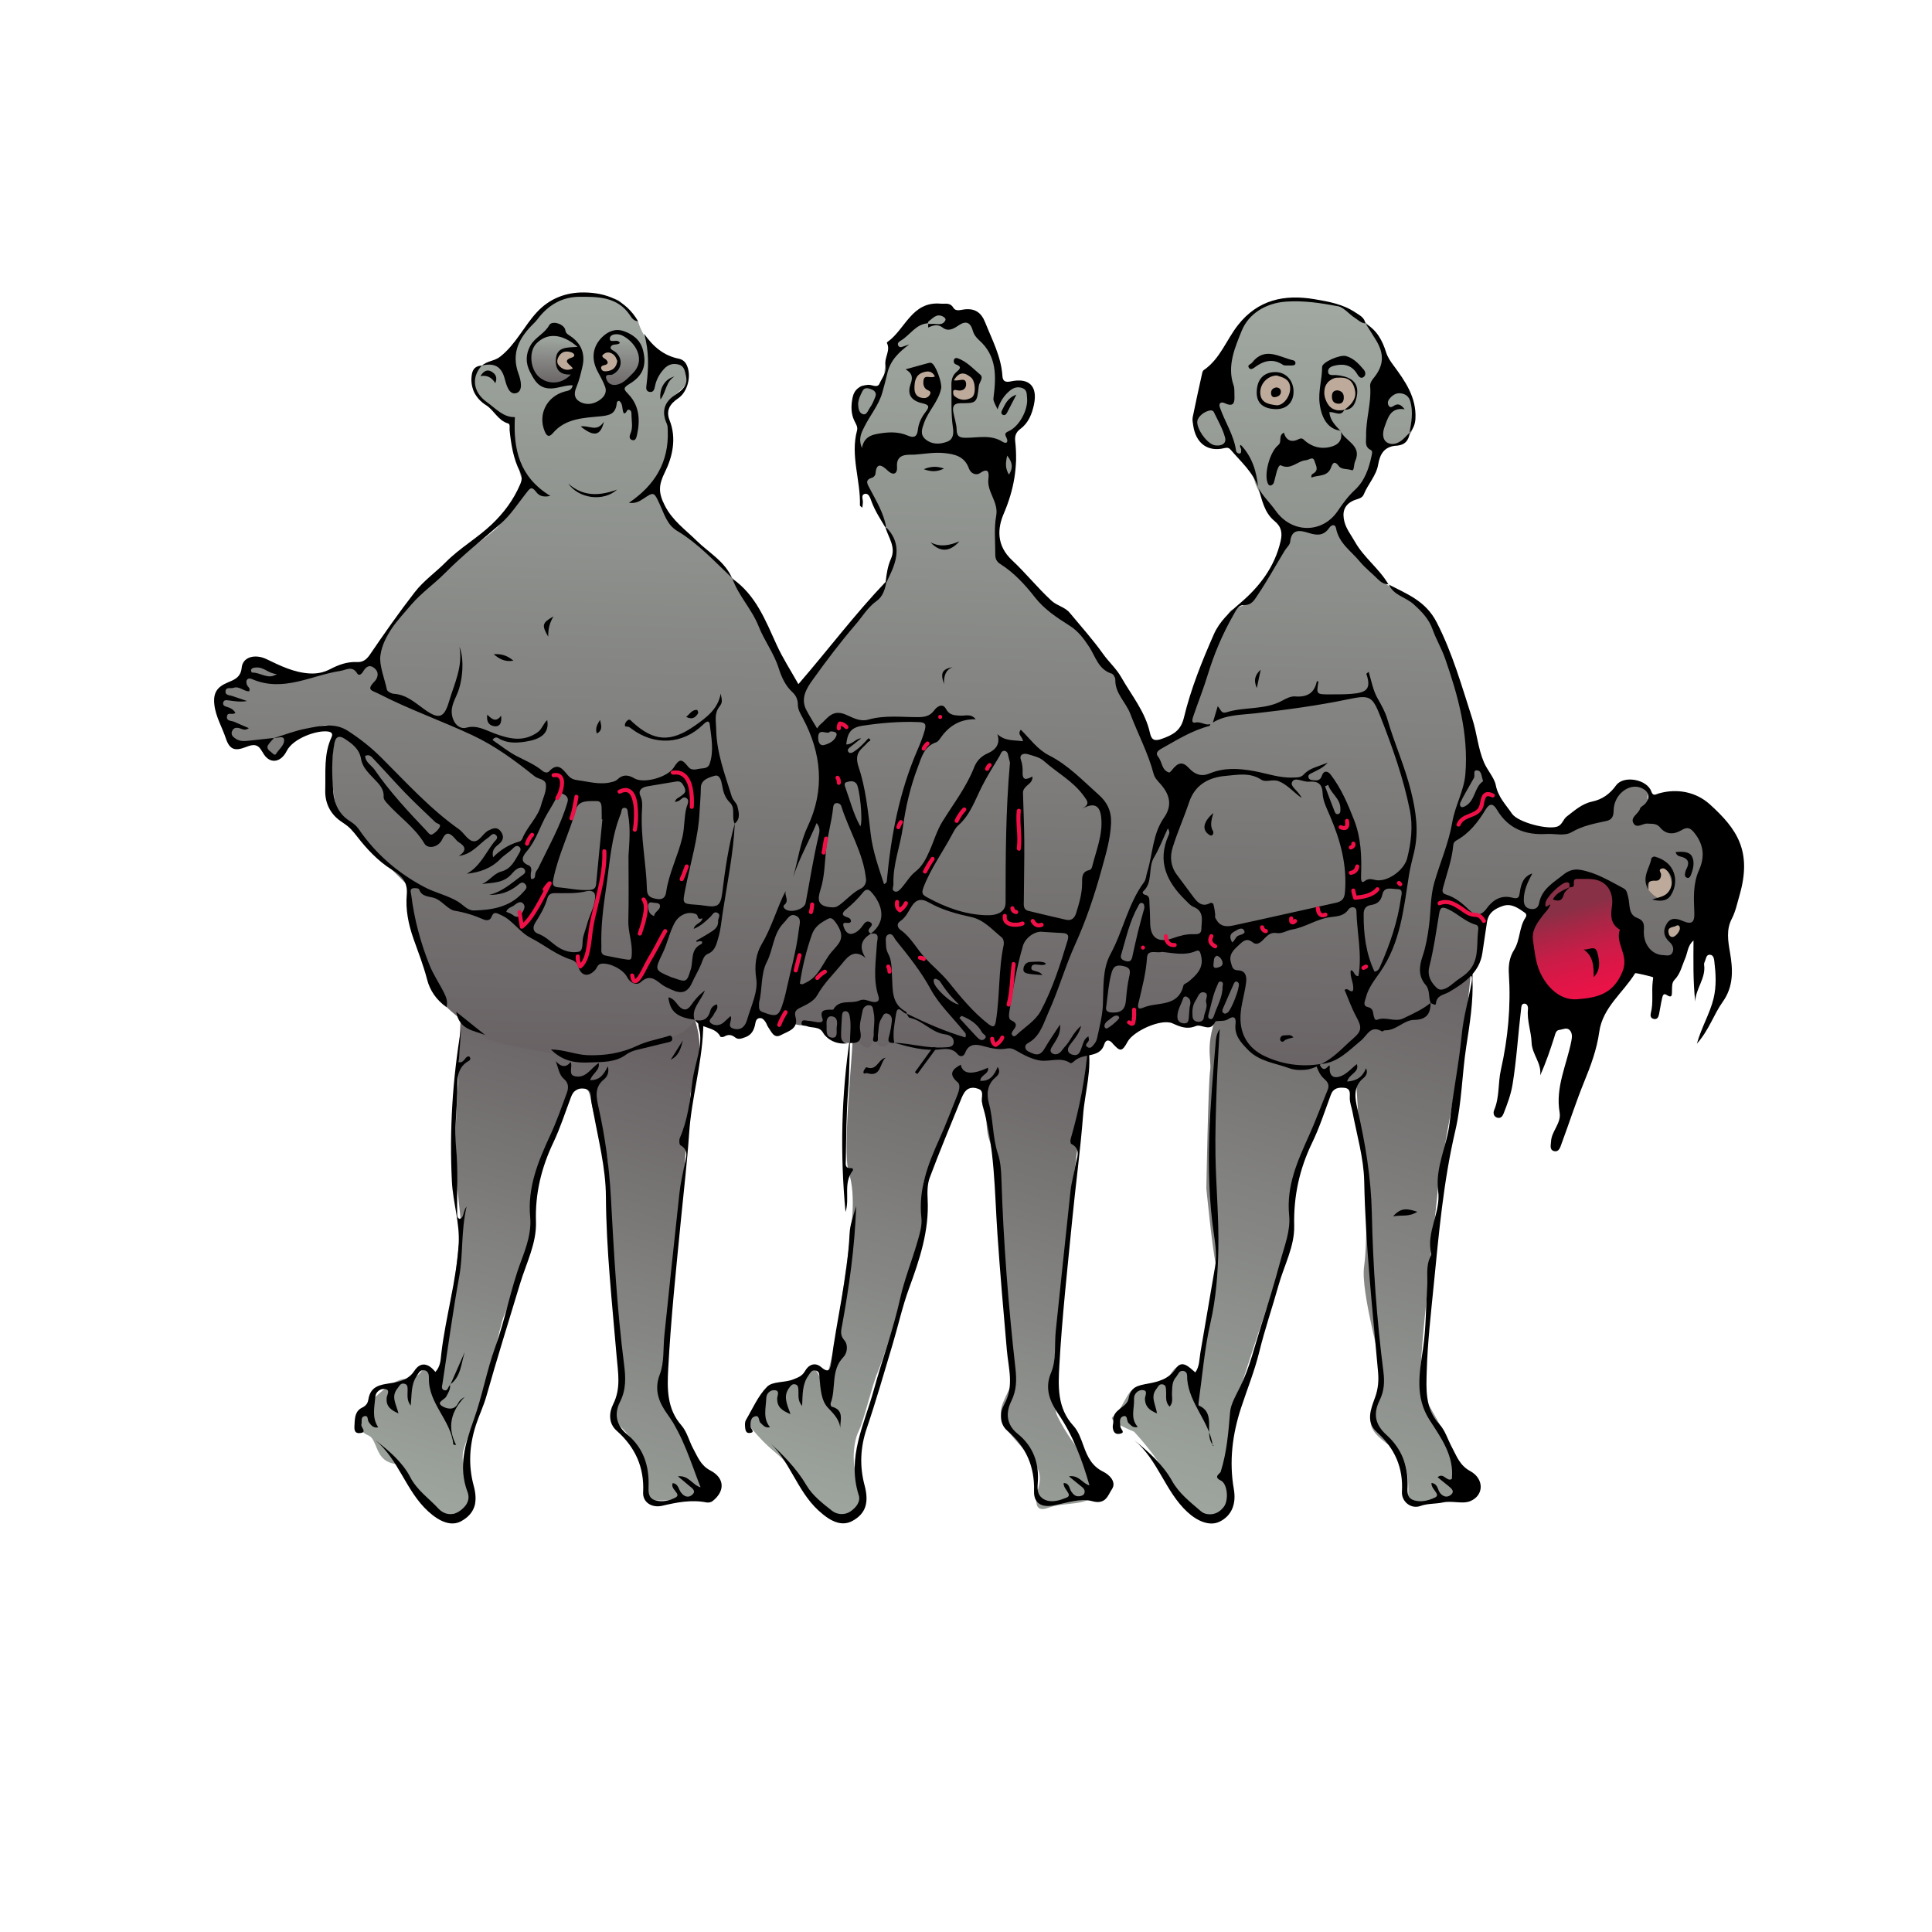 <?xml version="1.0" encoding="UTF-8"?><svg id="_1" xmlns="http://www.w3.org/2000/svg" xmlns:xlink="http://www.w3.org/1999/xlink" viewBox="0 0 1080 1080"><defs><style>.cls-1{fill:url(#Dégradé_sans_nom_74-4);}.cls-1,.cls-2,.cls-3,.cls-4,.cls-5,.cls-6,.cls-7,.cls-8,.cls-9,.cls-10,.cls-11{stroke-width:0px;}.cls-2{fill:url(#Dégradé_sans_nom_74-3);}.cls-3{fill:url(#Dégradé_sans_nom_74-6);}.cls-4{fill:url(#Dégradé_sans_nom_74-5);}.cls-5{fill:url(#Dégradé_sans_nom_74-2);}.cls-6{fill:url(#Dégradé_sans_nom_4);}.cls-8{fill:#beaa9a;}.cls-9{fill:#f01048;}.cls-10{fill:url(#Dégradé_sans_nom_74);}.cls-11{fill:url(#Dégradé_sans_nom_81);}</style><linearGradient id="Dégradé_sans_nom_74" x1="253.86" y1="936.02" x2="423.14" y2="388.67" gradientUnits="userSpaceOnUse"><stop offset="0" stop-color="#aeb9b0"/><stop offset="1" stop-color="#413139"/></linearGradient><linearGradient id="Dégradé_sans_nom_74-2" x1="470.91" y1="942.78" x2="650.29" y2="362.79" xlink:href="#Dégradé_sans_nom_74"/><linearGradient id="Dégradé_sans_nom_74-3" x1="674.44" y1="950.55" x2="878.18" y2="291.81" xlink:href="#Dégradé_sans_nom_74"/><linearGradient id="Dégradé_sans_nom_81" x1="859.61" y1="519.93" x2="911.94" y2="541.06" gradientUnits="userSpaceOnUse"><stop offset="0" stop-color="#aeb9b0"/><stop offset=".58" stop-color="#f01048"/><stop offset="1" stop-color="#413139"/></linearGradient><linearGradient id="Dégradé_sans_nom_74-4" x1="552.34" y1="61.75" x2="528.02" y2="902.66" xlink:href="#Dégradé_sans_nom_74"/><linearGradient id="Dégradé_sans_nom_74-5" x1="311.19" y1="181.21" x2="309.65" y2="234.56" xlink:href="#Dégradé_sans_nom_74"/><linearGradient id="Dégradé_sans_nom_74-6" x1="346.38" y1="178.62" x2="344.57" y2="241.04" xlink:href="#Dégradé_sans_nom_74"/><linearGradient id="Dégradé_sans_nom_4" x1="877.85" y1="507.57" x2="894.14" y2="565.59" gradientUnits="userSpaceOnUse"><stop offset="0" stop-color="#883046"/><stop offset=".18" stop-color="#a72646"/><stop offset=".4" stop-color="#c71d47"/><stop offset=".62" stop-color="#dd1647"/><stop offset=".82" stop-color="#eb1247"/><stop offset="1" stop-color="#f01148"/></linearGradient></defs><path class="cls-10" d="m382.7,650.94l1.19-14.26,2.13-25.5s4.25-12.75,4.96-22.67c.71-9.92-2.58-18.48-2.58-18.48,0,0-32.13-9.86-34.97-9.86s-34.01-7.08-34.01-7.08c0,0-31.17,2.83-38.96,2.13s-22.67,12.04-22.67,12.04c-.71,5.67-1.42,28.34-1.42,31.17s-2.83,47.47-2.13,53.13,3.54,32.59,3.54,32.59c0,0-3.54,34.71-4.96,38.26s-4.96,41.8-6.38,45.34-4.96-3.54-7.08-4.25c-2.13-.71-2.36,2.44-6.5,5.83s-4.84.55-9.09,1.97c-4.25,1.42-8.9,5.15-8.9,5.15l-9.52,8.31s-4.25,2.83-5.67,7.08,1.42,8.5,6.38,10.63,3.54,13.46,13.46,15.59,13.46,17,17.71,21.25,7.08,10.63,13.46,7.79c6.38-2.83,17.71-.71,14.17-9.92-3.54-9.21-7.79-19.84-5.67-26.92,2.13-7.08,5.67-15.59,9.92-26.21,4.25-10.63,9.92-42.51,12.75-48.88s10.63-31.88,12.04-34.71,4.96-18.42,4.25-25.5,0-19.13,4.25-26.92c4.25-7.79,11.34-26.21,13.46-31.17s6.75-8.98,10.46-8.39,3.28,3.63,5.27,12.74,8.36,20.45,8.36,32.49,1.42,53.13,2.13,60.93c.71,7.79,3.54,31.88,4.25,40.38s3.54,21.25,0,26.21c-3.54,4.96-6.38,9.21-1.42,14.17s9.92,10.63,12.04,15.59c2.13,4.96,3.54,14.17,3.54,17s-.45,9.9,5.44,10.62c5.89.72,11.56-.7,15.1-1.41s8.5,2.83,12.75-1.42c4.25-4.25,3.54-9.92-2.13-17s-10.63-17-13.46-20.55-7.79-12.75-7.08-24.8"/><path class="cls-5" d="m476.69,576.11c1.06,4.25-6.38,66.95-2.13,79.7,4.25,12.75,1.06,32.94,0,41.44s-6.38,45.7-7.44,52.07c-1.06,6.38-6.38,25.5-6.38,25.5,0,0-6.38-15.94-9.56-9.56s-4.25,6.38-10.63,7.44-6.38,4.25-11.69,5.31c-5.31,1.06-5.31,12.75-8.5,14.88-3.19,2.13-5.31,0,3.19,9.56s11.69,9.56,19.13,19.13c7.44,9.56,13.81,15.94,15.94,21.25s8.5,10.63,14.88,5.31c6.38-5.31,12.75-14.88,7.44-20.19s-4.25-21.25-1.06-27.63,7.44-25.5,10.63-32.94,10.63-31.88,12.75-37.19,11.69-34.01,12.75-37.19,0-22.32,0-28.69,5.31-15.94,9.56-26.57,11.69-26.57,12.75-29.76,5.31,0,9.56,1.06,2.13,20.19,5.31,28.69,6.38,48.88,6.38,58.45,3.19,37.19,3.19,44.63,4.25,25.5,3.19,30.82c-1.06,5.31-7.44,13.81-6.38,19.13s1.06,6.38,9.56,15.94c8.5,9.56,13.81,14.88,11.69,23.38-2.13,8.5-3.19,15.94,5.31,12.75,8.5-3.19,22.32-1.06,25.5-7.44,3.19-6.38-3.19-22.32-6.38-23.38s-13.81-18.07-14.88-22.32-1.06-17-1.06-25.5,10.63-104.14,10.63-104.14l4.25-32.94,4.25-42.51s-31.88-39.32-39.32-42.51-35.07-11.69-35.07-11.69l-39.32,11.69-18.07,34.01Z"/><path class="cls-2" d="m824.18,525.1s-4.25,41.44-5.31,51.01c-1.06,9.56-14.88,82.89-14.88,86.08s-5.31,47.82-5.31,52.07-7.44,59.51-3.19,65.89c4.25,6.38,18.07,31.88,19.13,35.07s11.69,12.75,9.56,15.94c-2.13,3.19-12.75,6.38-20.19,7.44-7.44,1.06-17,1.06-17,1.06,0,0,2.13-21.25-5.31-27.63-7.44-6.38-18.07-11.69-14.88-20.19,3.19-8.5,6.38-10.63,6.38-19.13s-12.75-49.95-10.63-64.82c2.13-14.88,1.06-53.13,1.06-53.13l-4.25-29.76-1.06-17-14.88-1.06s-8.5,22.32-9.56,26.57-11.69,26.57-11.69,36.13,1.06,18.07-4.25,32.94c-5.31,14.88-29.76,87.14-29.76,92.45s-1.06,24.44-1.06,34.01-3.19,22.32-8.5,19.13c-5.31-3.19-21.25-6.38-24.44-18.07-3.19-11.69-20.19-29.76-20.19-29.76,0,0-15.94-6.38-11.69-8.5,4.25-2.13,8.5-15.94,11.69-14.88s10.63-2.13,10.63-2.13l8.5-4.25s3.19-7.44,6.38-6.38c3.19,1.06,9.56,7.44,9.56,7.44,0,0,12.75-55.26,10.63-64.82-2.13-9.56-5.31-42.51-5.31-42.51,0,0,1.06-59.51,2.13-65.89,1.06-6.38-4.25-17,7.44-38.26,11.69-21.25,41.44-51.01,41.44-51.01,0,0,25.5-18.07,42.51-19.13,17-1.06,52.07,31.88,52.07,31.88l4.25,3.19Z"/><path class="cls-7" d="m734.88,592.23c3.58,1.61,3.56,8.62,7.92,3.5.06-.07.6.14.6.17-.66,5.38,1.87,7.58,6.67,5.45,3.17-1.41,5.66-4.33,8.4-6.52,1.63,4.64-4.42,5.53-5.41,9.76,5.4-.34,8.72-2.68,10.53-7.41,1.32,2.41-.11,4.4-1.31,5.37-6.27,5.1-4.75,11.73-3.35,17.86,4.34,19.01,7.51,38.1,7.93,57.68.63,29.62,2.7,59.17,6.46,88.57.72,5.61.53,10.81-2.11,16.14-3.72,7.51-2.51,13.59,3.84,19.32,8.47,7.66,12.03,17.07,11.8,28.22-.07,3.13-.63,6.72,3.06,8.14,4.21,1.63,9.03.24,12.36-1.43,3.37-1.7-2.59-4.67-2.02-8.08,3.62.49,3.33,3.92,4.85,5.74,1.72,2.04,3.86,2.48,5.72,1.07,2.74-2.07.55-3.69-1.14-5.1-1.95-1.62-3.94-3.2-6.05-4.9,3.43-2.92,5.05,2.78,7.96.97,1.33-12.92-5.96-22.91-12.31-32.73-8.43-13.01-5.86-26.17-3.82-39.93,1.71-11.51,1.6-23.28,2.36-34.9.35-5.33-.84-11.2,1.66-16.45.31-.64.68-1.46.54-2.08-2.83-12.11,5.51-22.86,3.92-34.99-1.73-13.18,5.01-25.27,6.41-38.14,1.79-16.48,5.23-32.72,6.79-49.26.9-9.49,3.59-18.8,5.33-28.21.58-3.14,1.17-6.89-4.35-3.77.13-2.34,1.57-3.88,3.45-3.62,2.15.3,1.46,2.64,1.54,4.25.58,12.83-1.56,25.62-3.46,38.05-2.4,15.69-2.52,31.66-6.14,47.14-6.64,28.41-9.18,57.32-12.05,86.29-1.58,16.02-3.45,32.13-3.91,48.12-.28,9.69-1.07,20.96,7.1,29.66,3.29,3.5,4.71,8.73,7.07,13.12,2.62,4.89,4.38,9.92,10.13,13.04,7.82,4.24,7.83,13.53.06,16.79-4.29,1.8-10.12-.38-15.31.74-4.17.9-8.45.47-12.71,2.01-5.02,1.82-10.52-2.39-10.2-7.99.77-13.55-4.02-24.29-14-33.3-6.45-5.83-3.31-13.1-.99-19.52,1.72-4.74,2.07-9.34,1.64-14.13-3.15-35.47-7.02-70.86-7.74-106.55-.26-13.04-4.15-26.02-6.59-38.99-.49-2.58-1.52-5.03-1.48-7.75.04-2.32.54-5.2-2.98-5.55-3.25-.32-6.18.06-7.59,3.86-3.32,8.98-6.27,18.16-10.42,26.74-7.15,14.78-10.47,29.96-10.08,46.5.27,11.53-5.65,22.17-8.74,33.24-3.47,12.41-7.68,24.59-10.75,37.14-2.61,10.65-6.76,20.93-10.2,31.38-4.87,14.83-6.76,29.99-4.06,45.44,1.44,8.21-1.09,14.87-7.99,18.23-5.46,2.66-12.34-.2-17.99-5.43-12.48-11.54-16.42-29.24-29.72-40.13,8.23,6.6,16.07,13.65,21.2,22.8,3.91,6.97,10.01,11.65,15.65,16.54,3.71,3.21,9.68,2.91,13.39-2.28,2.66-3.71,1.94-12.74-1.86-14.54-4.39-2.08-.35-3.78,0-4.9,3.4-10.85,4.3-21.95,5.22-33.21.38-4.71,3.47-9.82,5.76-14.49,5.3-10.81,7.99-22.54,11.58-33.84,3.82-12.04,7.59-24.19,10.85-36.43,2.23-8.34,5.71-16.76,4.84-25.38-1.65-16.44,4.73-30.44,11.16-44.69,3.74-8.28,6.82-16.86,10.31-25.26,1.12-2.71.31-4.38-1.8-6.23-2.87-2.5-4.14-5.96-5.43-10.91Z"/><path class="cls-7" d="m209.79,805.05c7.72,5.94,15.19,12.31,19.59,20.75,3.88,7.44,10.47,11.79,15.76,17.57,2.86,3.13,7.32,4.08,11.23,1.67,3.88-2.4,6.79-6.27,5-10.97-5.37-14.09-1.24-27.39,3.43-40.33,4.81-13.35,7.2-27.33,12.01-40.64,5.69-15.75,8.55-32.36,14.46-48.09,2.94-7.81,5.9-16.18,5.11-24.54-1.59-16.87,4.51-31.41,11.3-46.07,3.52-7.6,6.28-15.56,9.18-23.43,1.02-2.77,1.11-5.57-1.65-7.87-2.68-2.24-2.93-5.69-4.57-9.94q4.74,5.28,8.34.47c1.32,2.79-1.68,7.2,2.5,8.03,6.23,1.24,8.89-4.64,13.22-7.43.76,4.12-3.59,5.78-4.81,9.6,5.6.05,7.76-3.41,9.88-7.76.94,3.33-.38,5.87-2.17,7.32-5.69,4.61-4.15,10.45-2.94,15.93,3.64,16.44,5.9,32.95,6.82,49.84,1.69,31.24,3.41,62.52,7.38,93.59.93,7.27,1.25,14.02-2.34,21.05-3.22,6.3-2.14,12.95,3.98,17.97,9.08,7.44,12.4,17.38,12.06,28.82-.09,3.19-.31,6.66,3.4,7.97,3.97,1.4,8.58.21,11.63-1.42,3.69-1.98-3.1-4.56-1.56-8.04,2.98.22,3.22,3.11,4.42,4.87,1.86,2.75,4.46,3.6,6.65,1.47,2.29-2.22-.53-3.71-2.07-5.07-1.73-1.54-3.54-2.99-6.08-5.11,6.08-.68,8.16,4.93,12.67,6.14-5.59-14.3-9.69-28.51-18.55-40.89-4.34-6.05-7.73-13.19-4.25-22.17,2.6-6.71,1.81-14.72,2.59-22.15,2.78-26.56,5.53-53.12,8.45-79.67.58-5.24,1.82-10.41,2.85-15.6.78-3.93,2.6-7.92-2.34-10.74-.69-.39-.83-2.91-.33-4.05,4.4-10.04,5.75-21.16,7.01-31.52,1.2-9.92,6.2-20.39,3.77-29.38-2.23-8.27,3.73-12.86,3.37-19.44-.53,6.77-.84,13.53-1.14,20.3-.85,19.29-6.49,38-7.79,57.15-1.1,16.11-2.99,32.09-4.56,48.12-2.74,28.02-5.7,56.05-7.18,84.15-.55,10.53-.79,21.97,7.38,31.24,3.17,3.6,4.33,8.9,6.72,13.26,2.45,4.47,4.1,9.18,9.45,11.97,8.15,4.24,8.32,11.64,1.2,17.18-.82.64-2.29.9-3.33.7-8.46-1.68-16.65-.03-24.81,1.87-5.55,1.29-10.89-1.77-10.61-7.46.71-14.11-4.45-25.33-14.81-34.51-4.89-4.33-4.08-10.55-1.97-14.76,4.49-8.98,2.74-17.57,1.97-26.71-2.51-29.76-5.8-59.49-6-89.42-.11-16.21-4.25-31.86-7.1-47.68-.38-2.12-.94-4.22-1.15-6.36-.29-2.88.1-5.92-4.11-6.37-3.81-.42-5.84,1.39-7.1,4.68-3.24,8.5-5.99,17.24-9.88,25.43-6.72,14.12-10.28,28.57-9.76,44.38.4,12.13-5.46,23.22-8.91,34.67-6.29,20.9-12.85,41.72-18.77,62.72-1.56,5.55-4.06,10.68-5.84,16.11-3.73,11.42-4.38,22.62-1.29,34.06,2.54,9.4.55,15.61-6.9,19.79-5.55,3.11-12.09.44-18.52-5.42-12.54-11.43-16.42-28.96-29.58-39.83Z"/><path class="cls-7" d="m428.67,804.96c8.47,7.73,16.4,15.56,22.25,25.48,3.29,5.58,8.96,9.99,14.2,14.11,2.69,2.11,6.95,2.61,10.28.36,3.08-2.09,5.82-5.41,4.64-9.1-6.76-21.15,3.14-39.56,8.46-58.97,4.68-17.06,10.86-33.65,14.69-50.98,2.37-10.71,6.57-21.01,9.62-31.59,1.26-4.36,2.75-9.09,2.26-13.45-1.78-16.04,3.73-30.14,10.1-44.23,3.65-8.06,6.71-16.38,10.06-24.58.95-2.33,1.75-5.63.22-6.91-5.61-4.7-2.99-7.44,1.64-9.94q1.52,7.94,15.21,1.71c.7,3.62-4.08,3.8-4.35,7.32,5.48.38,7.82-3.12,9.76-7.78,1.77,2.77.36,4.55-1.11,5.77-4.83,3.97-5.19,9.49-3.82,14.49,2.55,9.33,2.02,19.12,5.07,28.35,1.5,4.52,1.81,9.39,1.96,14.26,1.12,35.37,3.89,70.63,7.84,105.79.71,6.35.64,12.13-2.34,18.2-3.11,6.33-2.87,13.03,3.5,18.15,9,7.24,12.27,16.87,11.27,28.15-.32,3.61.21,6.88,3.73,8.66,4.19,2.11,8.99.31,12.33-1.02,3.93-1.56-2-4.8-1.53-8.17,3.29-.03,3.13,3.16,4.29,4.81,1.24,1.76,2.47,2.88,4.7,2.53,1.28-.2,2.43-.68,2.68-2.01.37-2.01-1.24-2.96-2.54-4.02-1.81-1.47-3.61-2.94-6.21-5.05,5.63-.96,7.61,4.09,11.48,5.02-4.08-14.32-9.13-27.78-17.51-40.08-4.39-6.44-7.75-13.9-3.98-22.78,3.12-7.35,1.84-15.72,2.68-23.62,2.79-26.08,5.4-52.18,8.25-78.25.52-4.76,1.95-9.41,2.7-14.16.66-4.2,3.61-8.95-2.33-12.01-.46-.24-.56-1.88-.31-2.72,4.96-17.07,8.31-34.43,9.72-52.18,2.43,13.12-1.75,25.73-2.74,38.57-1.53,19.89-4.25,39.69-6.18,59.55-2.61,26.82-5.61,53.63-7.11,80.51-.65,11.53-1.33,23.91,7.82,33.84,2.79,3.03,4.3,7.44,5.75,11.45,2.17,5.99,4.63,11.16,10.95,14.25,3.36,1.64,7.64,5.74,4.82,9.85-2.11,3.07-3.27,8.81-11.03,6.62-6.36-1.79-14.16.92-21.19,2.33-6.89,1.38-11.48-.97-11.28-7.92.4-13.79-4.48-24.84-14.87-33.72-4.98-4.26-4-10.83-1.83-14.72,5.68-10.24,2.4-20.14,1.51-30.3-1.89-21.59-3.78-43.18-5.26-64.8-1.66-24.19-1.41-48.59-8.34-72.17-.13-.46-.1-.97-.24-1.42-.9-2.82,2.04-7.18-3.33-8.2-5.48-1.05-7.07,2.87-8.64,6.75-5.84,14.41-11.86,28.75-17.3,43.31-1.38,3.69-1.39,8.11-1.18,12.16.91,17.51-4.47,33.56-10.37,49.67-3.78,10.31-6.14,21.14-9.3,31.68-4.67,15.58-9.15,31.23-14.36,46.63-3.62,10.68-4.08,21.19-1.21,31.92,2.58,9.65.6,15.77-6.75,19.81-5.94,3.27-12.12.54-19-5.76-12.38-11.33-16.18-28.67-28.92-39.48Z"/><path class="cls-7" d="m251.58,774c.3,2.58-.99,4.6-2.16,6.73-.98,1.79-5.62,3.04-2.44,5.18,1.64,1.11,6.76,3.37,9.11-1.51.68-1.41,1.95-2.54,3.71-3.55-7.64,7.98-10.01,16.78-4.84,26.93-.78-.14-1.53-.17-1.54-.28-1.25-13.55-13.98-22.87-13.65-37.03.04-1.83-.23-4.17-2.71-4.5-2.33-.31-3.08,1.75-4.17,3.35-3.24,4.76-2.63,10.4-3.32,16.44-2.28-3.1-1.69-5.76-1.72-8.35-.02-1.62.27-3.64-2.09-3.96-2.06-.28-2.6,1.52-3.67,2.84-3.57,4.4-.67,8.6.67,13.8-4.62-1.94-6.98-4.18-6.63-8.58.15-1.86,2.47-4.74-1.23-5.08-2.29-.21-4.87,1.65-5.08,4.31-.45,5.75-2.08,11.7,1.62,17.15-2.76.58-4.09-1.25-5.33-2.99-.83-1.17,0-4.06-2.69-3.16-1.87.63-.97,2.94-1.4,4.48-.47,1.67,3.59,4.5-.85,4.89-3.65.32-3.07-3-2.96-5.28.18-3.62.43-7.27,4.52-9.1,1.8-.8,2.84-2.27,3.2-4.45.95-5.69,4.1-7.79,10.25-8.73,5.2-.8,11.66-1.41,15.43-7.21,3.57-5.48,7.97-4.12,11.78.59,2.96-3.25,2.92-7.01,3.32-10.4,2.41-20.53,8.48-40.49,9.69-61.18.69-11.78-3.2-23.13-3.79-34.97-1.42-28.73.36-57.1,5.14-85.41-.43,6.3-.87,12.59-1.3,18.86,3.42.41,3.24-3.42,5.73-3.31,1.08.77.8,1.98.05,2.39-7.35,4.03-6.43,11.03-6.6,17.7-.26,10.36-1.68,20.82-.68,31.05,1.19,12.25.43,24.4.63,36.59.02,1.13-.2,2.45,1.31,3.1,2.8-.73,1.57-3.63,3.93-6.9-3.18,14.05-1.85,26.64-4.1,39.08-3.6,19.85-6.31,39.86-9.35,59.81-.2,1.33-.91,3.21.91,3.78,2.29.71,2.06-2.22,3.45-2.98l-.14-.14Z"/><path class="cls-7" d="m678.59,808.33c-.22-.07-.63-.12-.65-.22-1.92-13.41-13.02-23.26-14.27-36.94-.16-1.74.49-4.27-2.12-4.79-2.45-.49-2.92,2.01-4.14,3.39-2.3,2.6-2.09,5.74-2.26,8.88-.14,2.51.87,5.28-1.32,7.64-2.73-2.6-1.72-5.86-2-8.83-.13-1.39.11-3.08-1.72-3.55-2.13-.54-2.64,1.24-3.71,2.57-3.46,4.32-.38,8.6.37,13.6-4.38-1.74-6.59-3.86-6.75-8.03-.07-1.73,2.16-5-1.62-4.99-2.35,0-4.63,2.23-4.47,4.91.31,5.25-2.3,10.89,2.1,15.68-2.57.78-3.73-.82-5.13-2.11-1.27-1.18-.32-4.83-3.17-3.77-2.26.84-1.61,3.78-1.39,5.85.15,1.49,3.28,3.41-.76,3.93-2.53.33-3.33-1.56-3.54-3.62-.11-1.17.4-2.4.29-3.57-.63-6.63,7.58-7.33,8.53-12.51,1.21-6.61,4.91-7.29,10.95-8.41,5.05-.93,11.49-2.35,15.32-8.22,3.54-5.44,7.43-1.13,11.06,1.97,2.42-3.41,2.19-7.33,2.82-10.95,2.81-16.07,5.46-32.16,8.24-48.24,1.05-6.06.21-12.08-.66-17.98-5.35-36.3-1.98-72.47,1.1-108.66.18-2.11.85-4.18,2.12-6.2-.58,11.1-1.33,22.19-1.7,33.29-.42,12.52-.87,25.06-.65,37.58.3,17.34,1.92,34.69,1.61,52.01-.25,13.87-1.3,27.75-4.45,41.53-3.29,14.45-4.48,29.38-6.56,44.1-.1.69-.21,1.93.05,2.04,10.52,4.43,2.1,16.51,8.47,22.65Z"/><path class="cls-7" d="m478.62,674.2c-.85,23.72-3.98,45.08-7.82,66.36-.54,2.98-1.48,5.62,1.19,8.67,2.19,2.5,1.75,7.04-.53,9.4-7.2,7.43-3.94,17.45-7.12,25.8-.2.52.21,1.82.55,1.9,7.81,1.97,4.25,8.31,4.92,13.08-.18-5.48-3.39-8.69-7-12.49-3.83-4.03-4.11-10.6-4.68-16.39-.18-1.85.14-4.15-2.57-4.44-2.06-.22-2.72,1.57-3.7,2.93-3.44,4.8-3.16,10.46-3.47,16.93-2.73-3.18-1.86-6.1-2.08-8.77-.12-1.43-.06-3.05-1.95-3.36-1.69-.28-2.42.94-3.32,2.17-3.21,4.37-1.3,8.67.86,14.5-5.11-2.06-7.45-4.13-7.46-8.61,0-1.64,1.7-4.43-1.24-4.75-2.51-.28-4.78,1.74-4.85,4.39-.15,5.49-2.08,11.25,2.08,16.29-2.75.66-3.85-1.14-5.26-2.39-1.27-1.12-.41-4.67-3.35-3.59-2.25.82-2.36,3.36-2.29,5.63.04,1.24,3.07,3.31-.59,3.6-2.17.18-2.34-2.11-2.46-3.75-.09-1.17-.06-2.57.51-3.53,3.74-6.34,6.75-13.47,11.79-18.56,3.18-3.21,9.73-2.15,14.59-4.11,2.76-1.11,4.99-1.8,6.62-4.67,1.98-3.49,5.53-5.24,9.08-2.18,4.58,3.95,5.14.6,5.57-2.73,3.09-24.05,9.11-47.68,10.29-72,.23-4.65,1.72-8.92,3.71-15.32Z"/><path class="cls-7" d="m472.65,677.46c-3.09-32.71-2.37-65.37,2.58-97.93-.46,9.81-.27,19.66-1.07,29.42-1.08,13.21-1.1,26.42-1.34,39.63-.04,1.98-.69,4.69,2.97,4.4.81-.07,1.38.77.89,1.41-5.46,7.02-1.54,15.51-4.02,23.07Z"/><path class="cls-7" d="m495.05,591.28c-3.36,2.93-2.33,11.09-10.35,8.62-.68-.21-2.05.93-2.04-.55,0-.97,1.48-2.85,1.67-2.77,5.95,2.37,6.49-4.54,10.72-5.31Z"/><path class="cls-7" d="m778.75,679.96c4.51-5.21,8.13-4.31,13.57-2.56-4.97,3.07-8.64,1.62-13.57,2.56Z"/><path class="cls-7" d="m511.44,599.38c3.5-4.84,7-9.67,10.5-14.51.5.36,1,.72,1.51,1.08-3.55,4.82-7.11,9.64-10.66,14.47-.45-.34-.9-.69-1.34-1.03Z"/><path class="cls-7" d="m251.72,774.14c2.7-6.12,5.39-12.24,8.09-18.36-2.08,6.38-2.04,13.78-8.23,18.22,0,0,.14.14.14.14Z"/><path class="cls-7" d="m374.92,592.39c2.27-3.6,4.54-7.21,6.82-10.81-1.1,4.3-2.15,8.58-6.82,10.81Z"/><path class="cls-11" d="m903.41,509.63c0-1.42-.94-6.14-6.14-8.97s-8.03-3.31-13.22-3.78-12.28,1.42-13.7,2.83-3.78,5.2-7.08,8.97c-3.31,3.78-7.08,14.64-7.56,20.78-.47,6.14,4.25,21.25,6.61,24.09s15.11,9.45,19.36,8.97,9.45-1.42,14.64-4.72,13.22-7.56,14.17-13.7,2.83-10.86.47-17-7.56-17.48-7.56-17.48Z"/><path class="cls-8" d="m741.89,211.84c-1.89.71-2.83,9.45-2.83,11.81s2.13,4.01,4.49,5.2,3.78,2.13,5.43,1.89,4.72-1.42,6.38-4.01c1.65-2.6,3.78-7.08,2.6-9.21s-4.01-5.43-5.43-5.67-5.2-1.65-6.61-1.42-4.01,1.42-4.01,1.42Z"/><path class="cls-1" d="m227.31,494.28s-21.43-20.9-25.68-26.57-9.74-6.02-11.87-10.27-3.54-15.59-4.25-21.96,1.77-26.74,1.77-26.74l-.53-1.06s-2.66-4.07-9.03-1.24c-3.36,1.49-10.04,3.59-14.17,7.08-3.71,3.14-4.86,7.68-8.32,9.39-7.33,3.6-11.51-7.97-11.51-7.97h-14.17l-4.96-14.17s-6.38-13.46-2.13-15.59,10.63-5.67,12.75-7.08,1.42-5.67,4.25-6.38,13.46,3.54,17.71,3.54,15.05,3.54,20.72,2.13,12.58-6.38,17.53-4.96,8.5-1.42,10.63-2.13,3.54-7.08,6.73-10.63c3.19-3.54,17-24.44,20.9-27.63,3.9-3.19,17-19.84,20.55-20.55s21.77-13.71,25.41-18.54,12.85-17.94,13.91-19.71-3.12-6.46-2.98-9.61-3.4-13.24-3.93-18.91-2.3-9.74-3.9-10.1-6.91-7.08-9.92-8.5-8.32-5.67-8.32-8.68-.89-7.26.71-9.74,5.14-4.07,7.26-4.78,10.63.71,10.63.71c0,0,8.32-17.71,12.93-21.61s12.58-14.17,12.58-14.17c0,0-3.19,0,0,0s15.59-4.43,18.77-3.54,16.47,1.59,19.13,4.07,6.2,6.91,7.26,8.15,2.83,2.3,3.37,4.43,2.48,6.38,5.14,9.56c2.66,3.19,7.44,8.68,12.93,10.27,5.49,1.59,7.97,3.19,7.97,5.14s1.59,6.2.35,8.68-8.32,7.44-9.21,9.92-2.83,5.49-2.13,8.32,3.9,7.08,3.01,11.69-1.06,10.63-3.01,14.35-3.37,4.6-4.07,9.74-.53,13.81,5.67,19.13c6.2,5.31,10.1,12.4,13.28,14.17,3.19,1.77,10.1,7.26,13.64,11.51s9.92,10.8,13.81,15.59,12.75,18.95,15.05,25.15,6.02,16.29,9.03,21.61c3.01,5.31,8.5,11.51,8.5,11.51l46.58-58.45s6.02-13.64,6.38-18.24-2.3-11.16-6.91-21.25c-4.6-10.1-10.45-17.71-11.87-24.62s-3.54-17.53-2.13-21.25,2.83-9.21,2.13-9.92-4.78-2.3-4.6-6.91,3.01-10.27,4.78-10.98,5.84.89,7.97.89,3.72-1.06,4.43-3.01.18-10.63,2.3-14.88c2.13-4.25,9.92-15.76,13.99-18.77s13.11-8.86,17.18-8.68,13.46,5.67,15.76,6.2,5.14,2.66,7.62,10.1c2.48,7.44,6.55,13.81,7.26,19.84s-3.54,10.1.89,9.21,7.97-1.42,11.16-1.24,5.14-.18,5.84,3.19,1.24,8.5-.18,10.63-2.66,7.79-4.96,9.03-6.91,7.79-6.91,7.79c0,0,4.6,9.39,4.07,11.87s-1.77,9.21-3.37,14.17c-1.59,4.96-6.73,18.07-7.26,21.43s-1.24,13.28,1.59,16.12,25.33,25.15,28.16,28.52,17,13.28,19.31,16.65c2.3,3.37,12.04,16.83,13.46,18.6s7.44,9.21,9.39,14.35,4.6,18.07,8.5,20.9,3.37,7.79,7.44,7.26,12.04-4.43,13.99-7.08c1.95-2.66,12.75-35.6,15.41-39.67,2.66-4.07,10.8-26.21,13.81-27.98s7.97-1.77,12.04-7.44,7.26-9.74,10.1-13.64,6.38-11.34,7.08-15.76,1.59-9.39-1.42-12.4c-3.01-3.01-13.11-15.76-14.88-23.38s-8.5-13.46-10.1-15.41-4.6-4.25-6.55-3.9-6.38,2.66-9.92-.53-8.5-11.69-7.08-14.88c1.42-3.19,2.83-8.32,6.91-14.17,4.07-5.84,8.15-17.36,8.15-17.36,0,0,10.45-23.02,13.64-24.97s17.53-13.81,37.73-9.74c20.19,4.07,23.2,9.21,25.33,9.92s10.98,8.32,12.04,12.04c1.06,3.72,4.43,16.29,5.49,17.71s9.39,10.27,10.8,12.75,3.19,7.79,3.01,11.16-.35,8.32-2.13,11.16c-1.77,2.83-5.48,6.72-7.61,6.81s-8.68-1.68-9.92,1.51-4.07,13.28-5.67,16.65c-1.59,3.37-4.96,7.44-7.44,9.74s-3.01,2.48-5.84,5.31c-2.83,2.83-7.26,3.72-3.9,10.27,3.37,6.55,21.08,28.34,23.02,30.82s6.02,4.43,11.51,8.32,17.36,8.5,19.31,15.23,9.03,24.44,10.27,29.4c1.24,4.96,7.26,19.84,8.86,33.12s8.15,21.43,10.8,27.63c2.66,6.2,8.86,16.83,11.87,20.37s10.8,4.6,14.88,5.67,11.51,1.42,16.65-.71,17.18-10.45,21.08-12.75,6.73-7.62,10.45-9.39,4.78-2.3,7.79-1.95,4.78,2.13,6.2,4.07-2.13,6.2,3.01,5.14,10.63-.18,19.48,1.95c8.86,2.13,14.88,4.25,18.07,16.12,3.19,11.87-3.72,54.37-7.79,55.26s-11.34-1.06-12.58,2.66-1.95,10.1-4.6,12.04-13.11,3.54-16.47,3.01-9.74,6.55-13.46,9.92c-3.72,3.37-23.91,18.24-27.63,15.59s-29.93-24.44-29.05-29.05,6.38-18.6,6.38-21.25-4.96-6.2-7.97-8.15-10.8-.53-13.64.89-6.02,11.16-6.02,11.16c0,0-.35,10.8-1.59,14.52s-2.48,11.69-5.84,13.46c-3.37,1.77-13.11,7.44-14.88,8.5s-3.54,3.37-4.25,4.25-7.97,7.08-10.8,8.86-17.53,5.84-19.66,5.31-7.97,2.83-10.27,5.67c-2.3,2.83-12.58,14.17-17.36,14.52-4.78.35-10.1,5.49-13.64,5.49s-28.69-7.44-29.76-9.21-8.86-13.81-8.86-15.41-1.42-5.84-1.42-5.84c0,0-5.14.71-6.2.89s-5.49,1.24-7.08,2.3-5.31,1.77-6.73,1.77-6.38.89-6.38.89c0,0-10.63-3.37-14.52-4.78s-9.21,4.96-13.81,6.02-12.4,11.77-13.46,8.45-6.02-4.74-7.08-2.43-4.43,7.62-6.2,7.44-9.03,4.07-10.8,3.54c-1.77-.53-7.97-1.24-10.45-1.24s-7.62,1.24-8.32.89-13.46-6.73-15.23-8.5-6.91,2.66-9.56,1.59-11.16-3.01-12.22-2.3-2.83,4.07-4.78,3.54-10.45-.35-12.22-.18-18.95-2.3-20.01-2.13-6.02-.71-6.73-1.06-2.48,2.48-4.6,2.48h-2.13l-3.72-4.43s-.89,6.38-4.07,4.96-5.14-4.96-5.14-4.96c0,0-3.03,2.17-3.47,2.41s-7.52-.82-8.22-1.17-4.6-1.59-6.02-3.01-1.77-4.07-4.96-4.96-7.44-.18-10.8-1.06-22.85-7.26-23.56-5.31,0,7.79-5.67,9.56c-5.67,1.77-12.22.53-13.99-.53s-9.03-3.72-9.74-4.25-4-2.19-4-2.19c0,0-2.02,4.31-8.05,7.68-6.02,3.37-17.18,4.78-18.24,5.84s-17.71,5.84-19.31,6.38-26.57,1.42-29.05.18-38.96-6.2-44.1-11.16-22.85-15.05-26.04-24.62-12.04-31.53-12.04-34.01-4.25-26.04-4.25-26.04"/><path class="cls-4" d="m316.11,188.23c-1.65.47-8.27-1.18-9.45-.71s-4.72,2.36-5.43,2.83-4.01,3.78-4.49,5.43-.24,10.86,1.65,12.99,4.49,4.25,7.08,5.43,6.14,1.42,9.45-.24,4.25-.47,6.85-4.72c2.6-4.25,3.31-5.2,2.83-8.5s1.42-7.08-1.65-8.27-6.85-4.25-6.85-4.25Z"/><path class="cls-3" d="m340.67,185.87c-1.89.94-8.97,9.92-8.27,12.75s4.01,11.57,4.49,13.22,3.31,7.79,6.61,6.14,6.38-3.54,8.27-4.96,5.43-4.01,6.38-8.03c.94-4.01,1.89-8.5.24-10.86s-7.08-7.32-8.5-7.56-9.21-.71-9.21-.71Z"/><path class="cls-8" d="m335.71,196.26c1.42-.47,4.49.94,5.43.94s4.01,2.83,4.01,2.83c.47,4.25.71,5.2-1.18,6.14s-4.72,3.31-6.14,2.83-4.72-1.65-4.25-4.49,2.13-8.27,2.13-8.27Z"/><path class="cls-8" d="m321.07,196.49c-.94-1.42-3.54-1.42-4.96-1.18s-4.01,2.83-4.01,2.83c0,0-.94,3.31-.94,4.49s2.83,4.49,4.96,5.2,4.72-.24,5.43-2.36-.94-9.92-.94-9.92l.47.94Z"/><path class="cls-8" d="m519.2,205.23c-2.6.47-5.9,1.89-6.61,3.31s-2.6,5.67-2.6,7.08,0,4.25,1.18,5.43,2.6,3.78,5.43,3.07,4.96-1.89,6.38-3.54c1.42-1.65,2.6-3.78,1.65-6.61s-5.43-8.74-5.43-8.74Z"/><path class="cls-8" d="m538.09,206.65c-.94.24-2.83,2.83-4.25,4.01s-1.18,3.78-1.42,4.96-.71,6.85.71,7.32,4.96,2.6,6.85,1.65,3.54,0,4.49-3.07,2.83-7.08,1.42-9.68c-1.42-2.6-1.42-5.67-4.01-5.9s-3.78.71-3.78.71Z"/><path class="cls-8" d="m707.88,209.96c-.71.71-3.78,4.96-4.01,6.38-.24,1.42-.71,6.14.47,7.08s4.49,4.49,6.38,4.01,4.72.47,6.61-.94,3.78-3.07,4.25-4.25,1.42-3.78.94-5.43-3.31-6.38-5.2-6.85-6.61-.71-7.32-.94-2.13.94-2.13.94Z"/><path class="cls-8" d="m928.92,483.18l-6.61,5.2-.8,9.06s4.58,5.58,6.94,4.64,4.25-1.89,5.67-4.72c1.42-2.83-.97-8.32-1.67-10.07s-3.53-4.1-3.53-4.1Z"/><path class="cls-8" d="m938.84,516.72c-1.89-.94-6.61-.47-6.61.94v7.56s1.89,1.89,4.25,0,3.31-1.42,4.25-5.2c.94-3.78-1.89-3.31-1.89-3.31Z"/><path class="cls-7" d="m495.05,295.06c-2.88-4.86-6.01-9.58-7.95-14.95-.64-1.78-1.49-4.46-3.56-4.05-2.55.51-.96,3.25-1.19,5.03-.1.75-.17,1.5-.3,2.71-.69-.63-1.35-.95-1.34-1.25.44-14.01-5.45-27.77-1.62-41.91.56-2.07-.76-3.82-1.56-5.54-1.93-4.14-1.8-8.4-.97-12.67.9-4.64,3.94-6.93,8.64-7.31,2.21-.18,5.29,2.01,6.45-.67,1.41-3.28,4.18-6.32,3.38-10.32-.83-4.21,2.94-8.11.76-12.38-.06-.11.07-.43.2-.52,10.06-6.95,13.61-22.91,29.82-21.48,2.67.24,5.25-.82,7.14,2.31,1.31,2.16,3.93,1.19,6.01.92,5.87-.74,9.49,1.55,11.74,7.2,3.9,9.78,8.96,19.13,9.66,29.96.18,2.78,1.4,3.76,4.73,3.05,10.27-2.17,15.06,2.78,12.91,12.94-1.11,5.25-3.1,10.32-7.52,13.57-2.68,1.97-3.29,4.16-2.97,7,1.59,14.08-.71,27.14-6.4,40.42-3.48,8.11-4.31,17.71,4.71,26.12,7.58,7.08,14.21,15.42,21.98,22.56,3.11,2.86,7.5,3.5,10.18,6.75,6.31,7.62,12.97,15.01,18.69,23.06,3.17,4.47,7.37,8.14,10.04,12.85,5.8,10.22,13.57,19.45,16.14,31.34.87,4.02,2.75,4.62,6.69,3.19,6.02-2.18,10.49-4.37,12.27-11.79,3.86-16.09,10.09-31.52,16.76-46.67,3.1-7.03,8.74-12.32,14.63-17.32,10.93-9.28,19.36-20.32,22.67-34.69,1.05-4.57.54-8.03-3.49-11.34-5.68-4.66-6.97-11.92-8.97-18.62l-.1.04c2.68,4.78,6.71,8.55,9.84,12.96,8.94,12.58,25.95,12.87,34.61.14,2.87-4.22,5.8-8.29,9.58-11.78,5.55-5.12,7.86-11.97,9.39-19.13.25-1.18.66-2.7-.45-3.24-3.61-1.76-2.54-4.91-2.61-7.7-.24-9.41,3.05-18.54,2.26-28.01-.15-1.8.98-3.31,2.11-4.71,5.52-6.84,5.88-13.24,1.19-20.95-1.92-3.15-3.92-6.24-5.89-9.36,0,0-.09.12-.09.12,6.37,3.47,9.51,9.42,11.56,15.91.91,2.88,2.36,4.97,4.13,7.36,6.55,8.84,12.96,17.97,12.3,29.87-.17,3.04-1.21,5.69-3.33,7.9,1.08-5.76,2.13-11.47.55-17.37-.78-2.92-2.63-4.32-5.26-4.72-2.74-.41-4.9,1.05-6.54,3.13-.88,1.12-1.15,2.59-.33,3.84.92,1.4,2.11.42,3.03-.13,2.37-1.41,3.93-.37,5.85,2.05-8.04-1.2-9.38,4.96-11.2,9.77-1.06,2.79-1.65,7.27,1.74,9.02,2.9,1.49,6.44.12,8.98-2.43,1.1-1.1,2.19-2.19,3.29-3.29-.37,4.35-2.86,6.99-7.05,7.24-6.93.4-9.49,4.36-10.57,10.64-1.06,6.22-5.75,10.93-8.06,16.7-.94,2.36-3.88,2.5-5.88,3.44-5.39,2.54-6.15,6.81-4.94,11.68,1.02,4.12,3.76,7.52,5.83,11.19,5.08,9.06,13.71,15.11,18.82,23.98l.1-.09c-2.54.03-4.41-1.22-6.15-2.96-3.3-3.31-7.06-6.23-10.02-9.81-4.81-5.82-11.66-10.18-13.22-18.47-.51-2.69-2.63-2.02-3.83-.29-3,4.33-6.59,4.34-11.3,2.88-4.39-1.36-9.77-2.9-10.54,4.94-.17,1.73-2.06,3.26-3.08,4.94-4.95,8.16-9.55,16.53-14.88,24.48-2.18,3.26-3.5,5.97-8.03,5.91-3-.04-4.21,2.85-5.62,5.32-6.14,10.73-10.92,21.98-14.51,33.8-2.27,7.48-5.18,14.76-7.72,22.15-.58,1.67-1.93,4.99.88,4.39,3.21-.69,5.51,1.83,8.34.85-.15.36-.24.98-.47,1.04-9.79,2.53-18.24,7.86-26.91,12.73-1.97,1.11-3.49,2.49-1.78,4.54,2.31,2.77,1.85,7.44,6.06,8.76.38.12,1.22-.79,1.66-1.37,3.42-4.4,6-4.89,9.55-1.02,3.33,3.63,7.01,4.8,11.43,2.95,8.15-3.41,16.42-2.87,24.82-1.36,7.29,1.31,14.37,3.98,21.94,3.62,2.11-.1,4.16.2,5.93-1.72,3.26-3.55,7.92-4.39,13.38-6.57-3.02,3.28-5.88,4.15-8.43,5.55-1.1.6-2.91,1.06-2.25,2.86.56,1.5,2.24,1.32,3.58,1.45,2.02.2,3.16-.57,3.87-2.65,1.03-3.02,3.27-2.64,4.83-.62,5.97,7.72,9.74,16.67,13.23,25.65,3.81,9.8,4.2,20.18,3.84,30.61-.05,1.4-.25,5.05,1.81,3.44,2.96-2.31,5.05-.64,7.57-.54,6.51.26,14.77-6.05,16.37-12.31,2.26-8.81,3.28-18.08,1.54-26.72-3.64-18.15-9.87-35.69-16.65-52.93-4.35-11.05-5.95-11.74-17.63-9.3-17.25,3.6-34.7,5.92-52.16,7.91-8.16.93-16.39.71-23.72,5.15.86-2.88,1.72-5.76,2.73-9.14,1.83,1.99,1.91,4.35,4.92,3.4,10.18-3.22,21.48-1.14,31.26-6.57,2.15-1.19,4.77-2.48,7.06-2.3,6.62.53,10.78-1.74,12.15-8.44,0-.04.62.03.94.06-1.26,7.24-1.26,7.27,6.45,7.24,3.91-.01,7.84.04,11.73-.27,7.88-.63,11.74-2.1,8.57-11.17-.04-.12.43-.41,1.29-1.18,1.58,5.24,2.44,10.41,5.04,14.96,2.12,3.71,4.27,7.56,5.45,11.62,3.9,13.47,9.72,26.25,13.12,39.95,2.89,11.62,4.54,22.88,1.71,34.59-1,4.16-2.11,8.31-2.78,12.53-2.98,18.78-4.74,37.87-16.13,54.19-3.1,4.44-6.57,8.78-7.97,14.22-.51,1.98-1.97,4.64,1.01,5.33,2.66.62,2.9,2.15,3.2,4.09.22,1.37.73,3.59,1.98,3.07,4.9-2.04,9.92,1.52,14.76-.82,5.26-2.54,10.61-4.88,15.19-8.61l.06.07c-.15,6.16-2.27,9.28-9.46,9.41-5.53.1-9.88,6.05-16.14,5.81-.53-.02-1.28.78-1.58.61-6.5-3.74-8.13,2.17-11.86,5.21-6.64,5.42-12.78,12.27-22.26,13.03,7.08-3.23,12.07-9.11,17.78-14.07,5.17-4.49,5.21-6.41,1.81-12.67-2.56-4.7-4.32-9.85-6.4-14.7,2.1-1.45,2.81,1.65,4.67.51.97-3.84-1.93-7.55-1.19-11.51,2.17.31,1.63,3.33,4.27,3.3,2.15-12.2-.83-24.29-1.13-36.41-.07-2.69-3.23-2.61-4.41-.89-2.76,3.99-6.63,3.8-10.72,4.4-7.28,1.08-13.49,5.64-20.97,6.87-2.72.45-5.42,2.5-8.65,1.94-2.85-.49-4.76,1.04-6.59,2.98-1.74,1.84-4.02,4.24-6.5,2.3-3.31-2.6-5.22-1.03-7.5,1.09-3.04,2.83-6.31,5.46-4.73,10.4.64,2.02.72,3.97,3.86,4.08,3.87.13,5.02,2.81,4.57,6.6-.91,7.68-3.87,14.97-3.03,23.03.95,9.07,6.27,15,13.49,18.38,9.79,4.57,20.54,6.19,31.49,4.29-5.54,3.93-13.42,4.1-17.86,2.42-7.64-2.87-16.6-3.64-22.96-10.18-4.14-4.25-7.82-8.16-7.06-14.57.45-3.81-1.09-4.72-4.26-2.6-2.3,1.54-6.62.44-7.08,1.43-2.84,6.15-7.53.98-10.82,2.34-4.84,2.01-8.6.55-13.07-1.5-6.15-2.82-21.87,4.23-25.15,10.34-2.97,5.52-4.17,5.68-8.26.92-1.89-2.19-3.84-2.43-4.74.46-1.34,4.33-4.61,5.38-8.37,6.12-3.06.61-6.18,1.1-8.58,3.43-.51.5-1.63,1.17-1.93.97-5.55-3.75-11.64-.55-17.28-1.51-4.48-.76-8.84-3.05-12.84-5.37-1.98-1.15-3.28-1.71-5.66-1.27-4.02.74-8.08,0-12.13-1.16-4.21-1.2-8.79-2.19-11.03,3.63-.8,2.07-2.76,2.37-4.15.68-2.68-3.25-6.22-3.14-9.69-2.72-8.98,1.09-17.4-1.34-25.86-3.67,9.37.29,18.5,3.23,27.96,2.58,2.36-.16,5.3.13,5.4-3.02.08-2.61-2.3-3.93-4.81-4.26-7.62-.98-12.5-7.79-19.89-9.3-.67-.14-1.1-1.52-1.63-2.32,10.64,5.24,21.47,9.99,32.83,13.35.83-2.23-.39-2.85-1.08-3.71-6.21-7.71-13.67-14.75-18.33-23.31-5.46-10.02-12.42-18.64-19.45-27.36-1.09-1.35-1.83-4.21-4.21-3.13-1.96.89-1.31,3.51-1.3,5.36.01,1.71.3,3.63,1.12,5.09,2.22,3.97,1.95,8.23,2.24,12.52.51,7.5-.63,15.79,7.93,20.2.24.12.24.71.35,1.08-2.08.27-5.14-5.98-6.06.37-.76,5.21-1.99,10.57-.95,15.97-2.17.02-3.93-.06-3.03-3.22.86-2.98,1.37-6.1,1.69-9.19.19-1.83-.69-3.65-2.68-4.05-1.99-.4-2.36,1.59-3.18,2.86-1.82,2.8-1.39,6.04-1.93,9.09-.24,1.38.79,3.89-1.37,3.84-2.38-.05-.93-2.39-.98-3.73-.14-4.28.91-8.55-.08-12.84-.39-1.69-.1-3.82-2.58-3.86-2.02-.03-3.28,1.45-3.61,3.29-.65,3.65-1.95,7.54-1.27,10.99,1.08,5.47-.81,7.1-5.75,6.87.03-5.07.83-10.15-.15-15.2-.27-1.41-1.02-2.78-2.65-2.6-1.36.15-1.59,1.54-1.66,2.74-.2,3.7-.51,7.4-.48,11.1.02,3.24,1.93,4.47,5.07,3.85-5.84,1.34-12.09-.74-14.95-5.53-2.28-3.82-6.22-2.59-9.33-3.81-1.14-.45-3.22.15-2.89-1.94.31-1.97,2.2-1.15,3.41-1.08,1.94.12,3.85.64,5.78.84,1.42.15,3.21-.04,2.49-2.03-1.68-4.62,1.07-4.96,4.38-5,.59,0,1.54.15,1.7-.12,3.43-5.98,9.92-2.91,14.65-5.01,2.36-1.05,4.49.07,6.76.66,2.12.56,4.87.25,3.81-3.01-3.17-9.75-1.42-19.56-.85-29.37.15-2.64,2-6.46-3.51-5.57,9.8-7.42,5.87-17.14.46-23.23-1.83-2.06-3.27-1.75-4.75.12-2.8,3.53-6.02,6.62-9.48,9.49-2.2,1.82-2.78,3.38.68,4.37,1.17.33,2.11.99,2.07,2.28-.59,2.33-5.37-1.08-4.09,2.99.63,1.99,2.13,4.72,5.03,3.92,2.41-.67,4.31-2.58,5.78-4.71.95-1.38,2.12-2.68,3.81-1.84,2.4,1.2.5,2.58-.27,3.73-.96,1.42-.15,2.12.9,2.81-5.41,3.25-6.86,7.51-2.96,13.6-6.21-5.33-10.05-.7-13.01,2.96-4.75,5.87-10.28,11.11-14.05,17.88-1.79,3.22-5.73,5.14-9.26,6.84-2.27,1.09-3.76,2.08-2.86,5.31,1.86,6.7-4.23,7.97-8.17,10.11-3.91,2.12-5.28-1.88-7.02-4.29-.68-.93-.97-2.14-1.63-3.1-.77-1.13-1.72-2.26-3.27-2.1-1.66.18-2.13,1.56-2.37,2.94-.65,3.65-2.05,6.59-5.96,7.86-1.91.62-3.56,1.43-5.44-.08-1.82-1.45-3.81-1.74-5.96-.41-.56.35-2.02.35-2.17.06-2.99-5.96-11.04-4.19-14.39-9.5l-.12.12c4.51,1.04,7.58-.23,8.86-5.06.43-1.63,1.64-3.1,3.67-3.62,1.05,2.48-1.02,3.9-1.77,5.74-.66,1.62-3.67,3.17-1.46,4.87,1.89,1.46,4.81,1.4,7.01-.49,1.29-1.11,2.5-2.31,3.85-3.58,1.42,2.43-2.7,5.93,1.89,7.11,4.24,1.08,6.41-1.66,7.35-4.94,2.2-7.65,6.28-15.81,5.15-23.07-1.16-7.48-.12-14,3.09-19.38,5.67-9.51,8.4-20.15,13.45-29.9-1.1,2.64,2.2,5.65-.87,8.05-.81.63-.37,1.73.6,2.42,3.1,2.24,10.64.07,11.33-3.53,2.38-12.45,4.29-24.98,7.22-37.33.47-1.99,1.24-4.53-1.07-7.3-4.38,10.56-9.84,19.87-13.11,30.23,2.68-9.46,3.83-19.24,8.09-28.27,9.72-20.63,7.83-40.97-2.77-60.76-1.3-2.42-2.72-4.6-2.71-7.56.01-2.57-1.03-5-3.01-6.8-4.08-3.7-6.19-8.69-7.77-13.63-2.65-8.3-8.01-15.23-11.1-23.11-3.81-9.73-11.37-17.17-14.78-26.96l-.11.11c13.25,9.11,18.66,23.4,24.98,37.23,3.37,7.38,7.85,14.26,12.1,21.85,16.54-19.11,31.51-39.06,48.71-57.1l.41.29c-.71,3.96-2.07,7.95-5.28,10.23-5.09,3.61-8.06,8.81-11.96,13.34-8.5,9.89-16.34,20.28-23.91,30.84-3.38,4.72-6.91,10.33-3.56,16.8,1.77,3.42,3.88,6.67,6.05,10.37.69-.9,1.03-1.58,1.57-2.02,4.08-3.29,6.67-8.81,14.09-5.87,3.88,1.54,7.91,4.37,13.1,2.91,8.95-2.53,18.28-1.36,27.46-1.35,3.71,0,6.79-.44,9.23-3.78,1.58-2.17,4.69-4.3,6.59-.8,1.95,3.6,4.64,3.5,7.8,3.75,2.85.22,6.24-1.34,8.81,2.02q-11.74-.26-18.98,9.53c-.93,1.25-1.88,2.93-3.17,3.37-6.79,2.32-8.15,8.47-10.27,14.04-4.11,10.81-6.72,22.04-8.29,33.45-1.46,10.64-5.66,20.82-5.27,31.75.05,1.44-1.27,3.43.76,4.14,1.58.56,2.88-1.02,3.87-2.15,2.57-2.91,4.56-6.5,7.54-8.85,4.04-3.18,5.96-7.12,8.01-11.7,2.45-5.48,4.04-11.32,7.3-16.55,6.15-9.89,13.34-19.2,17.65-30.2,1.43-3.64,3.9-6.2,7.84-7.92,3.85-1.69,7.06-4.93,5.11-10.62,4.32,4.09,9.39,3.25,14.24,4,.16-2.52-3.41-3.6-1.11-6.45,5.12,5.04,9.33,11.08,15.76,14.33,10.82,5.48,18.96,14.22,27.83,22.08,4.67,4.14,7.12,9.03,6.85,15.85-.36,8.96-2.95,17.39-5.24,25.72-3.91,14.22-8.62,28.38-14.71,41.78-5.68,12.49-9.35,25.67-14.99,38.08-2.59,5.71-4.26,12.23-9.74,16.26-1.4,1.03-3.57,1.53-3.25,3.64.29,1.91,2.39,2.44,3.96,3.15,3.04,1.38,5.06.38,6.74-2.54,2.5-4.35,5.42-8.46,8.72-13.54.45,5.62-2.24,8.61-4.23,11.93-.74,1.24-1.94,2.92-.15,4.16,1.39.96,3.12.57,4.38-.49,1.03-.86,1.68-2.15,2.63-3.12,3.24-3.3,4.64-8.11,9.18-11.75-1.21,4.42-3.43,6.9-5.44,9.53-1.16,1.52-2.74,3.27-1.57,5.24.55.94,2.33,1.59,3.55,1.59,2.41,0,2.98-2.37,3.65-4.06.9-2.26,1.13-4.8,3.85-6.45.14,1.04.32,1.58.26,2.1-.14,1.37-2.91,2.53-.81,3.93,1.97,1.31,3.11-.94,4.16-2.18.71-.84,1.08-2.08,1.32-3.2,1.32-6.09,2.91-12.08,3.18-18.43.41-9.52-.38-19.68,4.24-28.19,7.08-13.06,9.8-28.1,18.78-40.24,1.08-1.46,1.14-3.68,1.72-5.53,3.18-10.15,2.94-21.26,9.43-30.52,4.44-6.34,3.55-12.29-1.6-18.33-1.64-1.93-3.56-3.59-4.25-6.2-3.08-11.66-8.8-22.3-13.03-33.52-2.45-6.49-8.55-11.33-8.36-19.03.03-1.15-1.06-3.09-2.02-3.39-7.54-2.36-9.03-9.6-12.68-15.12-2.99-4.51-6.02-8.65-10.98-11.78-6.96-4.4-13.94-8.98-19.31-15.83-5.47-6.98-11.59-13.69-19.26-18.52-2.17-1.37-2.86-3.09-2.85-5.31.04-7.24-.78-14.66.51-21.68,1.44-7.84-5.33-13.3-4.35-20.75.37-2.8.35-6.59-4.64-3.15-2.38,1.64-5.3.1-6.23-2.51-2.43-6.78-7.85-8.08-14-8.67-5.57-.54-11.12.54-16.58.9-2.98.2-10.35-1.11-9.63,7,.27,3.06-1.62,5.3-5.23,1.9-2.55-2.4-6.29-5.53-6.81,1.81-.06.77-1.01,1.91-1.76,2.13-4.52,1.27-2.69,3.74-1.38,6.22,3.63,6.91,7.74,13.62,9.1,21.49l-.36.27Zm23.57-114.34c-6.69.5-9.84,6.52-14.89,9.58-1.01.61-2.24,1.4-1.68,2.71.77,1.78,2.28.81,3.52.45.93-.27,1.84-.63,2.76-.95-5.66,4.17-10.62,8.85-12.29,16.09-.83,3.6-1.78,7.17-2.78,10.72-1.99,7.08-6.79,12.71-10.02,19.15-1.66,3.31-3.58,6.66-1.41,11.91,1.13-5.64,4.62-7.08,8.36-7.79,5.79-1.09,11.65-1.55,17.29.92,3.31,1.45,5.19.7,5.6-3.16.4-3.79,2.09-7.22,4.39-10.13,2.59-3.27,1.43-4.02-1.99-4.82-6.16-1.43-8.49-4.99-6.45-10.72,1.25-3.51,1.16-5.92-2.81-8.23,4.6-1.28,8.14-2.29,11.71-3.23.9-.24,2.01-.63,2.75-.31,2.45,1.05,6.01,11.19,5.44,14.14-1.41,7.31-7.08,12.47-9.52,19.26-1.18,3.29-2.42,6.55.68,9.19,3.6,3.07,7.99,2.98,12.17,1.42,3.69-1.38,3.68-4.95,3.22-8.02-1.16-7.81-.63-15.64-.83-23.46-.07-2.87.52-5.52,2.77-7.44,1.97-1.68,3.34-2.99-.28-4.32-1.25-.46-1.44-1.82-.86-2.99.17-.35,1.07-.68,1.48-.54,5.3,1.67,8.91,5.86,12.98,9.24,2.16,1.79-.56,4.28-.8,6.49-1.02,9.35-1.2,9.54-10.02,9.51-4.03-.01-4.75,1.84-4.18,5.06.57,3.27,1.78,6.5,1.84,9.76.08,3.76,1.59,4.49,5.01,4.51,6.92.04,14.04-1.93,20.64,2.21,2.25,1.41,3.44.26,2.15-2.37-.75-1.53-1.19-2.44,1.15-3.46,6.11-2.67,11.1-12.08,10.42-18.69-.21-2.08.06-4.46-2.55-5.44-2.66-1-4.96-.33-7.09,1.43-3.2,2.64-5.4,6.01-6.86,10.43-2.63-5.27-2.42-5.24-2.2-6.98,1.47-11.58,1.77-22.89-8.04-31.63-1.6-1.43-2.94-3.08-3.56-5.28-1.33-4.71-3.82-5.95-8.19-2.91-2.51,1.75-5.63,3.47-8.62,1.14-2.9-2.26-5.46-1.26-8.2-.09.02-.71.05-1.41.07-2.12.58.05,1.17.22,1.72.13,2.67-.44,5.98,1.42,7.81-1.95.49-.9-.42-1.74-1.35-2.22-3.61-1.86-5.6,1.03-7.98,2.73-.26.19-.3.69-.44,1.05Zm-37.24,232.04c-2.12,1.69-4.24,3.39-6.37,5.07-.82.65-1.46,1.47-.78,2.43.65.91,1.69.77,2.61.22,3.37-2.04,6.01-4.89,8.61-7.79,2.38,1.12.16,1.66-.35,2.27-3.29,3.96-7.96,5.41-5.11,13.87,3.93,11.67,5.23,24.7,6.72,37.27,1.17,9.84,4.46,18.87,7.46,28.12,1.5-.57,1.53-1.37,1.6-2.14,2.32-25.13,7.05-49.68,17.17-72.99,1.54-3.55,2.98-7.18,4.03-10.99,1.07-3.89-.45-4.32-3.56-4.45-10.58-.42-20.99.47-31.49,2.07-6.88,1.05-8.22,4.77-8.86,10.43,3.59.06,5.24-3.39,8.33-3.4Zm246.28,33.36c-5.05-3.67-8.12-7.55-12.87-9.42-3.37-1.32-7.17.81-9.64-.81-6.47-4.25-13.4-2.74-19.96-2.17-9.32.8-17.13,4.77-20.47,14.74-2.84,8.51-6.54,16.74-9.2,25.3-1.58,5.08-1.21,10.39,2.25,15.08,2.88,3.91,5.8,7.82,8.69,11.69,2.05,2.74,4.92,7.21,10.09,4.24.35-.2,1.04.03,1.49.25.47.22,1.43,6.19,1.25,6.9-.27,1.08.45,1.79.95,2.63,2.13,3.52,5.66,3.55,8.84,2.87,19.24-4.12,38.42-8.54,57.64-12.75,3.35-.73,4.8-2.17,5.11-5.83,1.3-15.04-2.49-28.96-8.3-42.58-1.76-4.12-4-8.43-4.17-12.72-.24-5.87-3.1-6.92-7.75-6.57-3.23.24-7.66-2.82-9.26.05-1.48,2.66,3.49,4.92,5.29,9.1Zm-122.58,5.85c4.42-2.56,2.78-4.23.66-7.16-5.96-8.22-14.88-12.86-22.19-19.4-2.32-2.08-5.92-2.91-9.08-3.83-2.35-.68-4.86.26-3.76,3.21.82,2.2,1.01,4.91.94,6.5-.28,5.67,2.45,4.3,5.54,2.79.06,2.9-1.8,3.88-3.17,5.17-1.17,1.1-2.22,2.26-2.17,3.97.24,9.16.68,18.31.74,27.47.07,10.95-.21,21.9-.27,32.85-.01,2.26-.55,4.91,2.71,5.68,7,1.66,13.97,3.41,20.99,4.95,2.99.65,4.7-.97,5.58-3.84,1.66-5.42,3.31-10.83,3.3-16.58,0-3.17-.25-6.44,3.97-7.36,1.08-.23,1.45-1.18,1.7-2.17,2.2-8.86,5.9-17.4,5.05-26.88-.63-7.08-3.82-8.93-10.54-5.36Zm-40.49-25.55s-.29-1.37-.67-2.67c-.43-1.47-.37-3.51-2.07-3.96-2.02-.54-2.4,1.73-3.12,2.91-3.34,5.44-6.72,10.88-9.63,16.55-3.97,7.73-6.6,16.21-13.47,22.21-1.42,1.24-2.37,3.11-3.29,4.83-5.27,9.93-11.97,19.04-16.07,29.67-1.32,3.43-.58,4.25,2.06,5.69,10.13,5.53,20.66,9.44,32.37,9.97,6.97.31,11.43-1.86,11.43-7.06.02-25.63.05-51.26,2.44-78.13Zm-3.49,101.61c.15-1.46-.01-3.1-1.32-4.16-5.24-4.29-9.85-9.7-16.82-11.22-8.24-1.8-16.32-3.96-23.69-8.15-4.44-2.53-7.37-1.75-10.06,2.76-1.63,2.74-3.09,5.78-6.06,7.74-1.97,1.3-1.63,3.5.35,4.9,5.85,4.15,9,10.68,13.79,15.8,4.24,4.54,9.11,8.48,13.02,13.32,6.75,8.35,13.51,16.65,22.07,23.33,3.1,2.42,3.84,1.51,4.36-1.76,2.25-14.05,1.33-28.43,4.36-42.56Zm21.58-7.15c-4.27-.49-9.56,3.37-10.87,7.89-3.32,11.44-5.45,23.14-7.28,34.9-.35,2.25-1.19,5.78.66,6.64,4.08,1.88,2.75,3.61.97,5.96-.6.79-.95,1.79-.1,2.64.68.68,1.44.31,2.03-.25,4.65-4.42,10.77-8.06,13.64-13.43,6.68-12.5,11.01-26.13,15.12-39.74.95-3.14-.48-3.81-3.09-3.93-3.7-.17-7.39-.44-11.08-.66Zm-98.56-29.43c-1.51-14.68-9.55-27.11-13.84-40.82-.34-1.09-1.59-1.87-2.85-1.66-1.4.23-1.61,1.49-1.73,2.7-.81,7.96-3.25,15.62-3.99,23.64-.68,7.35-.79,14.87-3.04,21.99-1.73,5.45-1.82,9.15,5.51,9.85,2.24.21,3.36-.02,4.99-1.19,4.11-2.94,7.31-7,12.05-9.23,1.72-.81,3.12-2.93,2.91-5.27Zm168.72-28.41c-2.73,5.85-4.77,11.32-7.72,16.24-3.58,5.95-.37,13.9-6.12,19.07-.61.55.09,1.63.89,1.78,3.09.57,2.55,3.01,2.67,5.05.2,3.51.36,7.02.39,10.53.07,8.68,4.5,11.69,12.99,8.65,3.71-1.33,7.45-2.29,11.43-2.14,2.04.08,4.19-.08,4.21-2.81.05-4.66,1.88-9.96-4.48-12.51-1.71-.69-3.07-2.38-4.47-3.74-10.4-10.16-15.89-21.63-9.41-36.2.38-.86.91-1.76-.38-3.92Zm-3.23,69.08c-3.03.89-8.12-1.64-8.42,3.09-.55,8.88-2.86,17.28-4.85,25.81-.46,1.98-.26,3.58,2.71,2.28,7.88-3.46,19.55.05,22.52-12.46.2-.84,1.87-1.29,2.76-2.03,4.55-3.78,8.77-7.71,7.07-14.57-.4-1.61-.67-3.54-2.8-2.62-6.34,2.74-12.72,1.1-19,.5Zm-225.3,28.27c.07,2.54-.49,4.41,1.79,5.28,8.32,3.16,9.32,2.68,11.93-6.07.44-1.49.85-2.99,1.18-4.51,2.53-11.76,5.93-23.31,7.34-35.35.38-3.3,1.73-6.32-1.66-7.86-3.32-1.51-4.68,1.93-6.73,3.98-6.06,6.08-5.82,14.83-9.55,21.99-3.43,6.59-2.39,15.59-4.3,22.53Zm344.04-17.23c2.28-.31,2.74-1.95,3.35-3.33,5.34-12.17,9.61-24.66,11.45-37.89.28-2.01,1.4-4.93-1.99-4.91-2.94.02-7.37-1.75-8.36,2.86-.82,3.79-2.93,5.49-6.2,5.97-3.21.47-4.29,2.24-4.31,5.13-.08,11.14,1.26,22,6.07,32.16Zm-321.23,6.68c.69.2,1.09.47,1.38.38.73-.23,1.41-.63,2.11-.96,7.37-3.51,9.44-11.44,14.23-17.1,3.78-4.48,8.21-7.45,3.09-15.37-3.17-4.89-4.07-3.74-7.03-2.06-3.1,1.75-5.75,4.04-6.99,7.57-3.15,8.98-5.42,18.16-6.79,27.55Zm171.32,12.49c-.8,3.17,1.19,3.95,5.19,3.63,4.91-.39,5.54-3.95,5.83-7.31.36-4.27.83-8.5,1.76-12.67.66-2.96.94-5-3.1-5.92-3.96-.9-5.72,0-6.78,3.83-1.57,5.66-2,11.46-2.89,18.44Zm21.27-54.81c-.03-1.25-.07-2.39-1.17-2.7-1.53-.44-1.83.98-2.39,1.95-4.79,8.41-6.68,17.83-9.43,26.95-.62,2.06.58,2.86,2.2,3.41,1.97.67,3.46.38,3.98-1.97,1.05-4.77,2.06-9.55,3.23-14.29,1.12-4.55,2.42-9.06,3.58-13.35Zm-158.76-45.56c1.56-2.9-.4-21.98-2.28-24.01-1.59-1.72-3.61-1.27-5.44-.74-1.49.44-1.1,1.82-.69,2.94,2.66,7.24,4.47,14.83,8.41,21.82Zm52.26-249.37c2.88.69,6.57-2.08,6.85,1.95.2,2.94-2.16,4.36-5.26,3.56-.81-.21-1.8-.24-1.94.58-.15.84.04,2.15.6,2.65,2.95,2.57,6.52,2.78,9.69.91,2.56-1.51,2.23-9.13-.33-11.24-3.1-2.55-6.4-3.85-9.6,1.59Zm-53.51,13.28c.09,2.19.37,4.77,2.44,5.57,2.35.91,3.03-1.98,4.06-3.39,1.36-1.85,2.25-4.09,3.11-6.25.81-2.03-.25-3.41-2.14-4.13-1.87-.71-3.91-1.35-5.09,1.01-1.13,2.26-2.27,4.56-2.39,7.19Zm194.56,334.44c-.56-1.85,1.86-4.83-1.14-5.55-2.79-.67-3.49,2.61-4.7,4.43-1.78,2.66-2.05,5.75-1.79,8.94.16,1.93,1.17,2.82,2.87,3.03,1.75.21,3.26-.58,3.45-2.34.31-2.86,2.22-5.47,1.31-8.51Zm-151.66-349.91c-1.63-3.34-4.4-3.04-6.89-2.13-3.95,1.45-4.52,5.03-4.52,8.71,0,2.57.9,4.65,3.63,5.32,1.76.43,3.52.4,4.75-1.33.84-1.18.82-2.17-.67-2.74-2.86-1.09-2.98-3.99-2.59-5.91.63-3.15,4.09-.5,6.29-1.92Zm142.44,352.54c.94-3.34.15-4.57-1.26-5.53-1.03-.7-2.07-.36-2.39.64-1.11,3.49-3.36,6.66-3.22,10.51.09,2.38,1.68,3.46,3.87,3.51,2.06.04,2.43-1.49,2.52-3.2.14-2.51.39-5.01.46-5.93Zm18.38-11.23c.07-1.06.75-2.52-.79-2.95-1.56-.43-1.69,1.08-2.17,2.11-2.43,5.13-3.32,10.71-4.87,16.1-.28.97-.37,2.14.62,2.57,1.49.65,2.07-.74,2.4-1.76,1.73-5.31,4.85-10.21,4.8-16.07Zm1.41,14.98c.42-.18.98-.33,1.44-.64,2-1.35,6.91-14.02,6.23-16.17-.14-.46-.63-1.01-1.07-1.14-.9-.26-1.41.46-1.73,1.19-2.06,4.65-4.12,9.29-6.12,13.97-.5,1.16-.5,2.32,1.25,2.79Zm-147.32,1.17c-.41.39-.82.78-1.23,1.17,3.21,3.52,6.38,7.08,9.66,10.54,1.2,1.27,2.89,2.73,4.5,1.16,1.8-1.75-.85-2.45-1.49-3.64-2.54-4.72-6.7-7.36-11.44-9.23Zm-69.83,6.74c.44-2.82.73-5.86-2.47-6.43-2.73-.48-3.32,2.2-3.16,4.46.2,2.78-.8,6.92,2.86,7.41,3.65.49,2.65-3.31,2.77-5.44Zm-3.67-165.68c-1.39,2.26-6.51-2.55-6.65,3.23-.05,2.24.68,4.94,3.25,4.33,2.81-.67,5.96-2.29,6.97-5.35.6-1.81-1.45-2.34-3.57-2.21Zm72.09,152.61c-4.11-3.83-7.58-8.11-10.56-12.78-.21-.32-.48-.66-.8-.83-.65-.34-1.4-.87-2.02-.78-.89.13-.87,1-.73,1.84.58,3.43,9.56,12.03,14.11,12.55Zm206.36-122.79c-.58.28-1.17.56-1.75.84,1.68,4.44,3.32,8.9,5.06,13.32.39,1,.76,2.49,2.24,2.18,1.44-.3,1.28-1.78,1.29-2.89.09-5.83-5.33-8.53-6.84-13.46Zm-179.43-184.06c-.97,4.29-1.12,7.15.99,10.64,2.37-3.81,2.07-6.66-.99-10.64Zm125.75,272.13c1.76-1.21,1.8-2.99,3.39-3.76,1.34-.65,4.5-.91,3.28-2.95-1.3-2.19-3.7-.3-5.55.69-2.66,1.43-2.6,3.34-1.12,6.01Zm-8.49,7.43c-2.09.83-1.61,2.8-1.9,4.4-.29,1.59.09,2.84,2.04,2.31,1.43-.39,3.32-.87,2.98-2.85-.28-1.65-1.25-3.19-3.13-3.87Zm-54.6,34.63c-.2-.28-.45-.99-.84-1.07-1.93-.4-3.23,1.02-4.54,2.01-1.31.99-2.97,1.97-2.92,3.98.01.42.5,1.01.92,1.2.8.36,7.31-4.93,7.37-6.12Z"/><path class="cls-7" d="m269.35,204.33c-6.18,6.75-4.71,15.05,2.64,20.32,5.18,3.71,9.4,8.76,15.84,8.51-.94,17.84,2.34,33.38,19.82,44.07-4.65.98-6.6-.47-7.92-2.21-2.76-3.63-3.64-1.82-5.77.86-4.6,5.79-8.43,11.97-14.33,17.09-10.27,8.91-20.98,17.41-30.62,27.14-6.1,6.17-13.36,11.22-19.12,17.89-7.4,8.58-15.7,17.34-17.25,28.43-.76,5.42,2.27,12.67,3.64,19.09.22,1.03,2.48,2.23,3.87,2.32,7.18.44,12.11,5.2,17.45,8.96,7.91,5.57,10.73,4.42,13.42-4.69,2.95-9.99,7.83-19.48,5.8-30.53,2.88,6.93,1.81,19.23-1.28,26.36-1.88,4.34-4.21,8.38-2.36,13.79,1.42,4.15,4.74,5.83,7.33,5.1,6-1.69,10.55,1.17,15.5,3.02,8.28,3.09,16.37,5.27,24.53-.51,2.51-1.78,3.1-4.84,5.37-6.81,1.34,7.73-4.06,10.84-12.33,12.09-4.88.74-10.18.98-14.87-1.91-.97-.59-2.21-.84-3.39.94,4.57,3.1,8.91,6.67,13.8,9.17,4.86,2.48,9.87,4.56,14.11,8.1,1.17.98,2.79,1.3,3.78.23,4.95-5.38,7.73-.9,10.55,2.34,1.56,1.79,3.2,2.38,5.48,2.68,6.31.82,12.49,2.73,18.97,1,1.17-.31,2.19-.55,3.06-1.39,2.98-2.89,5.99-2.8,9.53-.68,5.28,3.15,18.55-.63,21.95-5.94,3.3-5.16,4.46-5.19,8.25-.43,1.61,2.02,3.98,1.46,6.01,1.04,2.13-.44,4.9.14,5.91-2.85,2.46-7.31.91-14.7.04-21.96-.37-3.09-2.68-.91-3.79.17-11.26,10.98-27.16,11.9-39.95,2.24-.46-.35-.91-.74-1.43-.99-.87-.43-2.77.37-2.19-1.69.24-.84.95-1.75,1.7-2.2,1.05-.63,1.67.43,2.39,1.09,12.02,11.02,21.5,11.57,35.04,2.01,6.43-4.54,12.8-9.16,14.36-17.87.77,4.12,1.11,4.89-.76,7.35-2.98,3.91-1.84,7.92-1.79,12.21.16,13.38,4.89,25.57,8.74,38.02.67,2.18,2.72,3.52,3.17,5.51.74,3.27,1.87,6.88-1.56,9.6-1.92-3.7.65-8.55-2.64-11.74-2.86-2.76-3.78-6.15-4.39-9.74-.45-2.62-1.41-6-4-5.29-3.21.88-7.86,2.23-7.88,6.67-.02,4.46-.49,8.84-.7,13.26-.69,14.93-5.23,29.12-8.02,43.62-1.47,7.64-1.92,8.06,5.58,8.52,1.75.11,3.51.28,5.25.55,7.5,1.2,9-.04,9.91-7.57,1.56-12.95,3.5-25.84,6.97-38.45-.79,17-4.31,33.63-6.84,50.39-.7,4.62-1.07,9.27-2.44,13.8-1.09,3.6-1.74,7.12-5.83,8.79-2.32.95-2.84,3.68-3.73,5.79-1.53,3.62-3.55,6.98-5.16,10.52-2.56,5.66-6.23,6.08-11.28,3.74-1.95-.91-3.9-1.68-5.65-3.01-3.53-2.7-6.7-5.73-11.6-1.3-2.45,2.21-6,.52-7.72-2.83-2.17-4.22-9.67-8.02-14.33-7.41-2.25.29-2.41,2.34-3.54,3.56-3.71,4-7.67,3.39-9.3-1.61-.73-2.25-1.83-3.52-4.21-4.27-8.21-2.59-14.93-8.26-22.22-11.98-6.82-3.47-10.2-9.96-16.74-12.85-2.31-1.02-4.08-2.5-5.47,1.07-.78,1.99-2.75,2.07-4.53,1.29-5.16-2.27-10.35-3.89-16.05-4.83-3.38-.56-6.43-4.83-10.31-6.72-3.19-1.55-7.99-.51-9.57-5.3-.18-.54-2.73-.86-3.81-.4-1.52.65-.69,2.34-.53,3.66,1.64,13.45,5.15,26.45,10.13,39,2.22,5.58,5.74,10.63,8.37,16.06.97,2.01,1.99,4.26,1.18,7.61-5.75-4.09-9.28-9.4-10.84-15.47-2.01-7.8-4.94-15.24-7.6-22.76-2.86-8.11-4.51-16.41-3.76-24.71.67-7.4-3.24-10.74-8.32-13.89-7.94-4.93-14.49-12.16-19.22-18.29-2.35-3.05-4.73-5.92-8.24-8.08-6.54-4.02-10.03-10.4-9.8-18.2.29-9.9-.9-20.02,3.49-29.45.92-1.97.09-2.94-1.89-3.23-6.19-.91-19.59,3.79-23.12,10.85-3.43,6.85-9.89,7.53-13.45.76-2.57-4.9-5.24-4.57-9.33-2.96-6.34,2.49-9.18,1.43-11.31-4.96-2.09-6.27-5.64-12.01-6.38-18.79-.71-6.42,1.43-9.8,7.43-12.29,3.59-1.49,7.35-2.87,7.85-8.26.56-6.08,7.48-7.9,13.92-4.8,7.67,3.69,15.37,7.5,24.14,7.98,4,.22,7.73-.49,11.33-2.37,4.71-2.46,9.61-4.28,15.13-4.01,3.06.15,5.15-1.2,7.1-4.06,8.11-11.91,16.38-23.73,25.21-35.1,4.88-6.29,11.69-11.05,17.18-16.6,7.93-8.02,17.62-13.46,25.69-21.12,6.96-6.61,12.28-13.81,16-22.51,1.11-2.59,1.12-4.54-.18-7.1-3.66-7.22-4.92-15.14-5.74-23.11-.14-1.33.49-3.39-.84-3.77-5.69-1.64-7.82-7.39-12.35-10.23-6.12-3.82-9.15-10.32-7.89-17.36.59-3.28,2.52-4.68,5.68-4.75l-.07-.09Zm-116.15,208.17c-1.11,1.31-2.4,2.51-3.3,3.95-1.07,1.72.17,2.87,1.49,3.85.89.66,2.18,2.28,2.81,1.26,1.67-2.72,5.05-5.09,4.58-8.26-.32-2.13-3.67-.74-5.69-.71,5.97-1.8,11.83-4.11,17.92-5.28,7.76-1.5,16.02-3.51,23.29,1.14,6.73,4.31,13.06,9.29,18.79,14.99,13.96,13.9,27.19,28.58,43.4,40.06,2.8,1.98,4.8,6.01,7.72,6.68,3.71.85,5.53-4.24,8.79-5.91,2.42-1.24,4.8-2.26,6.83.35,1.98,2.55,1.78,5.06-.87,7.18-2.08,1.67-4.27,3.31-3.31,7.41,4.45-4.51,9.24-7.25,14.7-8.8.64-.18,1.36-.89,1.61-1.53,2.63-6.82,8.64-11.69,10.57-19.01.99-3.74,2.99-7.36,2.64-11.26-.29-3.25-4.21-2.97-6.29-4.64-10.93-8.76-22.11-17.05-35-23.06-17.14-7.99-35.01-14.28-51.87-22.93-4.09-2.1-7.48-2.05-2.67-7,1.81-1.86,2.82-5.04.07-7.37-2.97-2.52-4.93-.73-6.55,1.96-.75,1.24-2.22,2.51-3.21.85-2.68-4.49-6.31-1.85-9.37-1.38-16.37,2.51-32.02,12.13-49.41,4.58-2.19-.95-3.88.31-2.84,3.18.42,1.17,2.19,1.87,1.21,3.65-3.07.05-5.45-3.11-8.79-1.93-1.52.54-4.04-.69-4.37,1.78-.32,2.43,2.13,2.24,3.72,2.76,2.78.91,5.55,1.87,8.32,2.82-3.67.66-7.02.1-10.38-.36-1.13-.16-2.52-.38-2.94,1.12-.41,1.44.67,2.15,1.87,2.46,2.1.55,3.83,1.49,4.93,3.36-1.52,1.52-4.29-.66-4.7,1.88-.47,2.93,2.44,2.43,4.05,3.16,2.58,1.17,5.2,2.26,8.16,3.53-2.13,1.57-3.59.56-4.95.13-1.98-.63-3.62-.42-4.43,1.54-.83,2.01.5,3.26,2.09,4.3,2.12,1.39,4.44,1.36,6.8,1.11,4.86-.53,9.73-1.07,14.59-1.6Zm103.34,65.95c4.52-2.96,3.68-5.33-.08-7.63-.97-.59-1.69-1.62-2.48-2.48-2.73-2.95-4.75-3.53-6.82.94-2,4.33-7.92,5.63-9.91,2.26-5.41-9.11-14.19-14.96-21-22.67-.97-1.1-1.87-2.15-1.8-3.49.24-4.44-2.58-7.08-5.27-9.93-3.09-3.26-6.55-6.48-7.32-11.1-.95-5.7-5.01-8.66-9.24-11.4-2.7-1.75-4.93-1.59-5.7,2.64-1.64,8.96-1.35,17.9-.64,26.88.56,7.03,3.26,12.74,9.42,16.62,1.78,1.12,3.58,2.56,4.75,4.27,9.51,13.97,21.98,24.68,36.77,32.51,5.94,3.15,12.76,4.57,18.67,8.07,2.99,1.78,5.4,5.14,9.12,5.03,10.19-.3,20.04-1.9,27.34-10.13,1.13-1.28,2.9-2.59,1.36-4.5-1.66-2.05-3.28-.34-4.53.67-4.6,3.69-9.83,5.36-15.79,5.24,7.25-1.66,12.51-6.53,18.2-10.7,1.12-.82,2.55-1.6,1.81-3.21-.87-1.89-2.75-1.47-4.07-.77-1.33.7-2.42,1.96-3.44,3.12-4.49,5.09-10.65,4.67-16.48,5.48,4.11-1.66,6.62-5.86,10.76-6.95,5.68-1.49,7.59-6.22,10.16-10.48.62-1.04,1.09-2.28.08-3.23-1.31-1.24-2.58-.38-3.55.63-2.16,2.26-4.93,3.74-7.14,6.03-5.03,5.21-11.57,7.53-18.81,8.26,7.3-3.95,10.41-11.39,15.09-17.48.87-1.13,2.82-2.43,1.39-3.98-1.78-1.93-3.06.32-4.41,1.23-5.24,3.53-8.97,9.34-16.42,10.26Zm120.75-30.12c.41-2.04,2.13-2.37,3.3-3.28,1.66-1.31,3.44-2.12,1.91-5.13-1.17-2.31-2.08-3.47-4.66-3.02-5.39.94-10.8,1.74-16.18,2.71-2.88.52-5.07,2.25-3.7,5.27,1.29,2.83,1.06,5.28.89,8.24-.85,14.79,2.4,29.38,2.79,44.12.1,3.92,2.17,4.67,5.48,5.28,3.57.66,4.88-1.15,5.26-3.84,1.55-10.71,6.68-20.34,9.11-30.82,1.28-5.51.86-11.12,2.28-16.57.34-1.33,2.1-3.98-.28-5.28-1.87-1.03-2.93,1.49-4.58,1.9-.5.12-.99.26-1.63.42Zm-25.97,30.14c.53-7.81,1.21-15.66-.26-23.42-.25-1.3,0-3.2-1.6-3.45-2.27-.35-1.9,1.98-2.43,3.27-5.4,13.21-6.15,27.33-8.18,41.23-1.6,10.95-3.06,21.86-2.67,32.94.07,2.02-.76,4.54,2.4,5.14,4.03.78,8.04,1.71,12.1,2.24,2.31.3,2.35-.5,2.5-3.27.33-6.37-2.11-12.2-1.94-18.46.32-12.07.09-24.15.09-36.22Zm-14.56-20.44c-.14,0-.27-.02-.41-.03,0-1.17.07-2.35-.01-3.52-.19-2.6.67-6.79-2.8-6.66-4.04.15-9.99-.9-11.55,4.63-3.69,13.16-9.92,25.46-12.66,38.91-.47,2.3-.77,4.37,2.52,4.64,5.84.47,11.59,1.87,17.52,1.51,2.29-.14,3.64-.75,3.87-3.29,1.12-12.07,2.33-24.13,3.51-36.19Zm-8.28,40.03c-6.11,1.62-12.38,1.18-18.6,1.22-2.05.01-3.33.91-3.88,2.84-1.4,4.94-3.96,9.27-6.71,13.57-1.5,2.35-1.69,5.11,1.53,6.28,3.99,1.45,6.85,4.39,10.12,6.8,3.77,2.78,8.42,4.12,12.52,3.28,2.84-.58,1.8-5.43,2.56-8.35.63-2.45,1.57-4.81,2.21-7.26,1.24-4.69,3.82-8.93,4.38-13.88.39-3.45-.72-4.81-4.13-4.5Zm61.02,28.47c-.13-.21-.25-.41-.38-.62,2.5-1.46,5.04-2.83,7.47-4.39,2.43-1.56,5.11-3.07,4.82-6.64-.13-1.57,1.94-3.53-.48-4.66-1.92-.9-2.68,1.2-3.7,2.18-2.75,2.66-5.49,5.26-9.43,6.85.66-3.14,4.42-3.01,4.84-5.89-1.75.53-2.28.33-2.7-1.26-.25-.94-.83-1.12-1.6-1.36-4.29-1.35-8.91.98-11.17,5.07-2.95,5.33-4.03,11.37-6.62,16.77-4.68,9.75-4.85,9.67,4.86,13.74.53.22,1.12.32,1.67.52,6.74,2.46,6.93,1.99,9.11-5.11,1.45-4.74-.38-11.02,5.72-13.93.51-.24,1.19-1.37-.14-1.68-.69-.16-1.51.25-2.27.4Zm-92.78-38.56c-.1,3.05-.01,3.48.78,3.4,1.59-.16,1.62-1.5,1.7-2.64.1-1.49,1.19-2.41,1.77-3.61,5.78-12.07,12.5-23.72,16.25-36.69.62-2.15-.2-3.38-1.89-4.34-1.96-1.12-3.14-.49-4.14,1.53-1.57,3.14-3.42,6.14-5.21,9.16-4.05,6.83-6.07,14.71-11.36,20.94-2.1,2.47-4.59,5.85.95,8.06,1.46.58,1.71,2.52,1.16,4.19Zm-92.59-65.42c.14,3.65,3.55,5.23,5.31,7.78,8.53,12.38,18.74,23.34,29.07,34.19.92.96,1.87,2.65,3.27,1.84,1.62-.94,3.22-2.43,4.03-4.08.85-1.74-1.53-1.78-2.42-2.64-5.56-5.36-11.25-10.59-16.62-16.13-6.19-6.38-12.04-13.07-18.18-19.5-.92-.96-2.07-2.52-4.45-1.47Zm78.86,87.14c1.39.65,2.75,1,3.73,1.81,1.99,1.63,3.55,1.25,4.81-.71,1.13-1.77,2.61-3.98.87-5.77-1.63-1.68-3.67.05-5.08,1.13-1.33,1.03-3.37,1.11-4.34,3.55Zm-128.23-132.91c-4.29-.04-7.27-3.99-11.55-3.64-1.13.09-2.47.08-2.9,1.46-.12.38.41,1.4.61,1.39,4.65-.24,8.9,4.23,13.84.8Zm210.9,135.35c.12-2.46,3.14-3.21,3.28-5.4.15-2.4-2.56-1.78-4.05-2.18-1.96-.52-2.81.52-2.56,2.58.24,1.95.42,3.84,3.34,5Z"/><polygon class="cls-6" points="905.54 501.88 900.83 494.18 888.1 488.99 875.05 489.3 866.09 496.85 861.54 503.61 857.61 513.82 854.15 531.11 857.76 548.71 869.87 557.99 882.91 562.39 896.59 560.03 904.29 552.48 913.09 538.65 914.82 526.55 905.54 501.88"/><path class="cls-7" d="m776.18,326.7c10.25,5.35,20.72,9.11,26.9,21.12,8.95,17.38,14.09,35.89,20,54.17,2.53,7.83,3.12,16.32,6.45,24.14,1.93,4.54,5.81,8.62,6.62,12.78,1.32,6.75,5.66,10.91,9.05,15.93,3.27,4.84,20.26,9.28,25.57,7.13,2.6-1.05,3.04-4.01,5.06-5.55,4.35-3.31,8.47-7.11,14.02-8.29,5.82-1.23,10.02-4.22,13.58-9.14,4.17-5.76,17.28-3.34,19.63,3.39,1.03,2.96,2.54,1.63,4.05,1.19,10.65-3.08,21.18-.73,28.68,6.05,15.18,13.74,23.77,26.1,16.6,50.9-1.29,4.45-2.18,8.97-4.36,13.19-3.1,6-2.07,12.25-.95,18.75,1.63,9.44,2.13,18.92-4.08,27.59-5.06,7.07-7.63,15.77-14.43,23.37,2.68-9.45,7.27-16.84,9.3-25.19,1.71-7,1.28-13.96.44-20.93-.15-1.29-.44-3.47-2.43-3.59-2.05-.12-2.14,1.94-2.7,3.32-.29.72-.69,1.54-.58,2.25,1.12,7.55-4.76,13.35-4.96,20.61-1.26-11.38-1.01-22.74-.96-34.14-3.33,2.83-3.24,6.76-4.68,10.06-1.79,4.09-2.64,8.57-5.96,11.95-1.6,1.64-1.3,4-1.4,6.16-.09,1.92.35,4.49-3.12,2.18-1.81-1.2-2.19,1.03-2.46,2.2-.66,2.86-1.06,5.77-1.64,8.65-.33,1.65-1.05,3.14-3.11,2.61-1.69-.43-1.84-1.93-1.47-3.34,1.5-5.79.34-11.72,1.04-17.55.09-.77.23-1.54.25-2.31,0-.31-9.9-2.63-10.07-2.34-6.69,10.97-18.17,19.05-20.09,32.91-1.35,9.76-4.74,18.83-8.45,27.91-4.61,11.31-8.33,22.98-12.59,34.44-.69,1.86-1.36,4.8-4.08,4.22-2.84-.6-1.9-3.49-1.8-5.49.3-5.74,5.81-10.16,4.79-16.09-2.46-14.17,3.98-26.74,6.56-40,.41-2.11.66-4.5-1.02-6.15-1.62-1.59-3.75-.27-5.6-.06-2.12.24-2.34,2.28-2.88,3.96-2.31,7.17-4.68,14.31-7.95,21.49.97-6.92-4.56-11.71-4.78-18.39-.21-6.17-2.69-12.26-2.03-18.68.13-1.29-.35-3.11-2.06-3.04-1.72.08-1.63,1.88-1.8,3.21-1.68,13.97-2.47,28.02-4.75,41.94-.94,5.73-2.91,10.9-4.96,16.16-.61,1.56-1.57,2.93-3.45,2.47-2.26-.56-2.53-2.75-1.88-4.28,3.08-7.22,2.09-15.05,3.76-22.47,3.98-17.65,5.64-35.52,4.47-53.6-.31-4.82.27-9.27,2.9-13.46,3.48-5.54,2.72-12.63,6.43-18.13.63-.93.52-2.01-.36-2.63-3.7-2.6-7.56-5.46-12.34-3.82-4.26,1.46-8.05,3.6-8.87,9.02-.87,5.77-1.74,11.55-2.58,17.31-1.56,10.72-9.91,16.69-18.65,21.78-2.89,1.68-6.93,1.7-7.31,6.5-.1,1.28-1.91.06-2.89-.37,0,0-.06-.07-.06-.07-1.34-3.21-.24-7.08-2.76-9.99-4.26-4.93-3.67-10.42-1.76-16.04,1.89-5.55,2.84-11.21,3.61-17.07,1.06-8.1.68-16.36,3.01-24.35,3.26-11.21,8.04-21.99,10-33.57,1.57-9.26,6.59-17.62,7.33-26.98,1.79-22.44-4.08-43.66-11.36-64.54-1.93-5.52-5-10.63-6.96-16.15-2.12-5.99-6.1-10.06-10.72-14.21-4.43-3.99-11.28-4.94-13.83-11.14l-.1.09Zm101.14,169.35c-.08-1.26.57-3.05-1.75-2.8-3.07.32-11.34,8.36-11.66,11.59-.4,3.97,1.76.68,2.72.83-.79,2.52-2.79,4.19-4.31,6.21-3.07,4.07-6.17,8.16-5.36,13.77.86,5.99,1.4,12.15,3.85,17.67,3.26,7.34,10.49,16.08,20.84,15.27,11.07-.87,20.28-2.73,25.43-15.74,3.64-9.18-4.3-15.35-1.58-23.1.04-.1-.59-.44-.91-.67-4.65-3.27-4.1-8.23-3.48-12.73.82-5.94-1.44-11.44-6.57-13.75-4.09-1.85-8.39-1.1-12.64-1.28-3.82-.16-.9,3.67-2.86,4.47-.53.21-1.15.18-1.74.26Zm-20.74-7.77c-2.54,4.72-4.82,9.42-4.77,14.87.02,2.61.91,4.52,3.88,4.96,2.7.4,4.24-.85,4.68-3.24,1.49-8.02,8.17-11.57,13.71-16.04,2.61-2.11,5.67-3.2,9.3-2.58,8.89,1.52,16.38,6.2,24.14,10.29,2.02,1.06,2.06,2.9,2.61,4.82,1.18,4.12-.14,9.81,5.04,11.74,4.02,1.5,3.93,3.79,3.76,7.21-.38,7.56,4.41,13.41,10.75,13.61,1.82.06,4.16.85,5.23-1.45,1.04-2.22.12-4.28-1.58-5.83-3.45-3.15-3.92-6.72-1.45-10.51,2.39-3.66,5.88-2.54,8.95-1.23,5.1,2.17,6.51.46,6.31-4.71-.31-8-.82-16.15,2.59-23.72,3.38-7.49,2.68-14.19-2.43-20.73-2.22-2.83-3.91-3.74-7.23-1.73-4.23,2.56-8.63,2.73-12.13-1.51-1.94-2.36-4.47-1.89-6.98-2.11-2.72-.24-6.19,3.21-7.98-.47-1.59-3.28,3.06-4.95,3.83-7.96.24-.93,1.71-1.51,2.53-2.34,3.45-3.49,2.65-7.25-1.92-9.18-6.84-2.88-15.33,3.79-15.39,12.66-.02,3.46-1.12,5.21-4.13,5.85-6.69,1.41-13.25,2.67-19.42,6.27-3.89,2.28-9.23.7-13.91.97-11.86.71-21.51-2.91-27.8-13.6-1.99-3.39-4.04-3.84-6.35.01-4.15,6.93-9.08,13.22-16.33,17.24-1.18.65-1.63,1.6-1.74,2.83-.7,8.06-3.58,15.6-5.62,23.34-.49,1.86-.84,3.28,1.68,4.06,4.96,1.54,8.94,4.74,12.57,8.35,3.69,3.66,6.93,3.81,10.14-.68,3.45-4.82,8.22-7.52,14.13-5.96,3.88,1.03,3.93-.42,4.41-3.49.66-4.14,1.92-8.38,6.89-10.01Zm-30.38,32.63c.17-1.53.69-3.45-1.29-4.01-5.79-1.62-9.95-6.06-15.24-8.58-3.81-1.82-4.63-.91-5.23,2.71-1.62,9.81-3,19.71-5.44,29.33-1.38,5.46,1.37,9.24,4.22,11.93,2.59,2.45,6.72-.53,9.29-2.75,2.36-2.04,5.11-3.44,7.44-5.59,7.04-6.49,5.41-15.04,6.25-23.04Zm2.85-84.19c-.82-2.56-.86-5.61-2.89-6.01-3.22-.65-1.4,2.74-2.22,4.15-1.57,2.68-3.09,5.38-4.6,8.09-1.03,1.85-2.08,3.7-2.96,5.63-.39.86-.44,2.07.58,2.54.53.24,1.48-.13,2.11-.47,5.75-3.12,4.99-10.66,9.98-13.92Zm106.01,87.07c1.65-.17,4.01-3.16,4-4.75-.01-1.58-.88-2.22-2.16-1.47-1.62.94-4.74.4-4.22,3.68.21,1.32.83,2.61,2.38,2.54Z"/><path class="cls-7" d="m348.74,231.12c-1.28-2.32-.25-5.33-2.63-7.03-1.49.12-1.29,1.25-1.44,2.15-.86,5.14-3.89,5.98-9.12,6.49-9.42.92-19.51,1.15-26.48,9.39-2.3,2.73-3.6,1.38-4.59-1.02-3.9-9.44,1.12-19.44,11.11-22.21,1.81-.5,3.96-.52,4.57-3.52-4.19-.11-7.93,1.62-11.92,1.77-7.04.26-9.54-4.56-12.02-9.39-2.44-4.75-2.41-9.74.28-14.58,2.57-4.64,7.88-6.59,10.53-11.4,1.56-2.83,8.43-.65,8.99,2.77.33,2.02,1.55,2.45,2.79,3.3,6.19,4.22,8.48,10.02,6.73,17.29-.91,3.8-1.78,7.67-3.3,11.23-1.35,3.17-1.42,6.04,1.33,7.86,3.49,2.32,7.59,1.96,11.09-.23,2.71-1.7,4.88-4.28,3.58-7.84-1.06-2.91-2.62-5.65-4.09-8.39-3.87-7.18-2.98-14.31,2.93-19.75,3.16-2.91,7.14-4.43,11.38-2.99,5.18,1.76,9.46,4.93,10.94,10.55,2.25,8.52.16,14.44-7.53,19.04-4.01,2.4-3.01,3.17-.38,5.99,6.13,6.55,6.43,14.72,4.48,23.06-.29,1.23-.89,2.95-2.72,2.29-1.71-.62-1.36-2.36-.83-3.55,1.53-3.45.62-6.96.58-10.45-.01-1.14.07-2.54-1.37-2.89-1.53-.37-1.06,2.01-2.9,2.05Zm-25.86-37.18c-8.69-7.68-17.28-8.02-23.18-1.75-4.18,4.45-3.33,14.2,1.62,18.53,5.18,4.53,12.85,4.12,17.8-1.38-5.82.33-8.54-2.39-8.43-7.86.15-7.66,6-7.22,12.19-7.54Zm18.38.37c.3,1.35,1.59,1.57,2.5,2.27,4.83,3.72,4.04,10.16-1.43,12.8-1.25.6-4.35-.71-3.4,2.41.73,2.39,2.77,3.77,5.52,3.33,3.96-.63,6.4-3.65,9.01-6.17,8.22-7.94,1.4-18.09-5.73-21.45-2.17-1.02-6.25-1.06-6.76,1.35-.65,3.06,3.2.99,4.77,1.97.3.19.51.52.82.84-1.39,1.68-4.48-.05-5.3,2.66Zm3.8,7.46c-.39-.81-.7-1.98-1.4-2.82-1.53-1.84-3.87-2.53-5.76-1.32-2.87,1.83.15,2.53,1.11,3.64,1.3,1.5.68,2.42-1.08,2.82-1.21.28-2.39.7-1.73,2.26.54,1.27,1.87,1.31,3.02,1.17,3.23-.38,5.35-2.01,5.84-5.75Zm-24.83,4.22c-1.08-2.11-6.74-4.24-.34-6.19.87-.27,1.39-1.01,1.02-1.74-.29-.57-1.14-1.01-1.83-1.2-2.4-.66-4.63-.53-6.28,1.74-1.25,1.73-1.88,3.82-.58,5.43,1.88,2.33,4.47,3.58,8.01,1.96Z"/><path class="cls-7" d="m703.4,272.55c-2.94-8.59-9.71-14.39-15.34-21.02-.94-1.11-1.86-1.47-3.53-1.05-9.32,2.33-16.03-2.57-17.52-12.62-.23-1.54-.58-3.19-.28-4.67,1.67-8.28,3.51-16.52,5.33-24.77.12-.55.4-1.23.83-1.52,9.16-6.26,12.62-16.87,19.12-25.15,11.22-14.28,26.04-17.34,42.95-14.47,7.91,1.34,15.8,2.76,22.64,7.35,2.4,1.61,5.26,2.86,5.66,6.29,0,0,.09-.12.09-.12-2.52-.15-4.14-1.96-6.11-3.2-3.28-2.06-5.65-5.65-9.62-6.43-9.4-1.84-18.87-3.21-28.51-2.58-11.46.75-21.12,6.73-25.01,16.38-3.69,9.16-8.31,19.53-4.51,30.45.62,1.78.37,3.86.47,5.81.21,3.84-.5,6.46-5.27,4.2-2.29-1.08-3.69-.05-2.86,2.34,2.83,8.2,7.92,15.55,9.06,24.41.07.53,1.03,1.31,1.61,1.35,1.42.09,1.17-1.12,1.24-2.08.07-.97-1.37-2.08-.22-2.74,6.4,6.73,8.87,14.98,9.67,23.87l.1-.04Zm-26.3-43.16c-3.64.18-7.52,3.47-7.8,6.12-.46,4.32,5.56,12.73,9.82,13.42,3.32.54,6.67-.67,5.68-4.39-1.33-5-4.09-9.62-6.34-14.36-.25-.52-1.21-.71-1.36-.8Z"/><path class="cls-7" d="m409.41,323.28c-9.89-9.34-19.1-19.45-30.93-26.55-5.61-3.37-7.2-9.5-9.73-14.94-3.21-6.91-3.18-6.95-9.25-2.9-2.27,1.51-4.56,2.68-7.93,2.16,14.62-9.88,22.31-22.8,21.72-40.11-.05-1.35,0-2.84-.53-4.02-3-6.61-1.66-12.03,4.52-16.07,3.98-2.61,7.45-5.37,6.16-10.78-.61-2.55-.82-5.52-4.29-6.34-3.21-.76-5.76.12-7.93,2.48-2.57,2.79-4.35,5.96-5.09,9.73-.29,1.47-.74,3.41-2.79,3.18-2.55-.28-2.13-2.46-1.92-4.14,1.15-9.34,1.48-18.63-1.33-28.36,5.1,7.25,11.02,12.22,19.3,13.88,2.04.41,3.54,1.6,4.45,3.49,2.85,5.87.69,15.03-4.84,18.75-4.59,3.08-6.85,6.82-4.7,12.19,4.04,10.12,1.58,20.56-2.6,28.99-3.64,7.35-3.7,11.5-.1,18.62,4.31,8.53,11.45,13.45,17.73,19.64,6.92,6.81,15.95,11.65,19.97,21.2,0,0,.11-.11.11-.11Z"/><path class="cls-7" d="m269.43,204.41c2.84-2.73,6.94-2.47,10.22-5.07,8.73-6.9,13.21-16.99,20.52-24.87,7.14-7.7,16.34-11.09,26.22-10.99,12.26.13,23.36,4.16,30.31,16.11-2.53-.14-3.58-1.94-4.56-3.39-6.94-10.32-17.71-10.35-28.26-10.29-9.8.05-17.53,4.71-23.4,12.51-.59.78-1.24,1.52-1.94,2.2-8.16,7.94-13.09,16.6-8.59,28.62,1.17,3.13,2.65,9.37-1.35,10.51-4.19,1.2-5.63-4.96-6.52-8.23-1.97-7.3-6.37-8.57-12.74-7.2,0,0,.07.09.07.09Z"/><path class="cls-7" d="m307.97,586.64c7.78.15,13.93,3.01,20.63,3.22,9.84.3,18.89-1.15,27.8-5.37,5.05-2.39,10.75-3.41,16.18-5.01,1.21-.36,2.88-1.34,3.19.91.24,1.75-1.18,2.03-2.65,2.36-5.52,1.24-10.98,2.74-16.49,3.99-2.33.53-4.55,1.26-6.45,2.67-6.2,4.61-13.26,4.2-20.52,4.51-7.92.34-14.9-.49-21.69-7.28Z"/><path class="cls-7" d="m388.39,570.02c-9.89-1.24-13.89-4.54-14.75-12.53,2.83.59,4.07,2.84,5.62,4.64,2.52,2.91,4.88,2.96,7.09-.27,1.85-2.69,3.87-5.19,7.7-8.2-2.51,6.35-7.8,10.28-5.78,16.48,0,0,.12-.12.12-.12Z"/><path class="cls-7" d="m495.08,325.37c.49-4.46,1.13-8.89,2.98-13.04,2.88-6.44-1.32-11.63-3.02-17.26,0,0,.36-.27.36-.27,7.55,7.61,6.85,16.15,2.79,25.05-.89,1.94-1.8,3.88-2.7,5.82l-.41-.29Z"/><path class="cls-7" d="m344.97,273.68c-7.71,6.96-21.38,5.11-27.33-3.38,8.38,7.5,17.67,6.93,27.33,3.38Z"/><path class="cls-7" d="m271.18,578.55c-6.39-2.53-14.47-2.89-16.13-12.91,5.83,4.66,10.98,8.79,16.13,12.91Z"/><path class="cls-7" d="m324.61,238.41c4.8-.89,8.9,3.54,13-2.7-1.95,8.15-5.71,8.55-13,2.7Z"/><path class="cls-7" d="m377.03,210.48c-4.82,2.78-4.6,8.65-7.83,12.83-.76-6.14,2.4-11.48,7.83-12.83Z"/><path class="cls-7" d="m272.4,399.48c2.64,2.66,4.94,4.47,7.72.58.56,4.31-.93,6.22-3.58,5.92-2.41-.27-4.83-1.69-4.14-6.5Z"/><path class="cls-7" d="m268.53,210.25c2.11-3.31,4.14-3.75,6.23-2.52,2.08,1.23,3.52,3.08,2.11,6.46-1.87-3.01-4.28-4.61-8.34-3.95Z"/><path class="cls-7" d="m275.96,365.71c3.8-.25,7.29.4,11.05,3.63-5.13.84-8.13-1.26-11.05-3.63Z"/><path class="cls-7" d="m309.39,344.56c-2.49,4.26-2.94,7.44-2.93,11.35-3.72-6.47-3.51-7.64,2.93-11.35Z"/><path class="cls-7" d="m383.57,400.74c2.18-1.75,3.28-4.12,6.14-3.89.24.02.75,1.56.49,1.97-1.41,2.17-3.17,3.73-6.62,1.92Z"/><path class="cls-7" d="m335.42,402.42c.48,2.66,1.9,5.65-1.78,7.62-1.13-3.19.49-5.37,1.78-7.62Z"/><path class="cls-7" d="m536.33,302.59c-5.28,6.02-10.94,6.27-16.12.6,5.51,2.87,10.84,1.65,16.12-.6Z"/><path class="cls-7" d="m516.4,262.27c4.67-1.91,7.99-1.48,11.32-.36-3.31,1.64-6.65,2.15-11.32.36Z"/><path class="cls-7" d="m532.49,372.88c-3.63,1.56-4.94,4.52-4.81,9.51-2.1-6.36-1.01-8.2,4.81-9.51Z"/><path class="cls-7" d="m702.56,384.65c-2.07-4.77-.69-7.65,2.18-10.29-.63,3-1.27,6-2.18,10.29Z"/><path class="cls-7" d="m749.34,240.86c2.45,5.81,12.33,8.05,8.16,17.06-.78,1.69-.4,5.47-1.84,4.93-2.42-.91-5.74-.24-7.23-2.26-2.26-3.06-3.36-2.06-4.28.54-2,5.63-7.09,4.21-11.06,5.83-.26-1.65.52-1.94,1.17-2.34,3.2-1.96,1.16-4.72.58-6.8-.83-3.01-3.05-.69-4.79-.56-4.76.35-8.41,5.69-14,2.88-1.01-.51-1.96,2.09-2.38,3.58-.59,2.07-.98,4.19-1.64,6.23-.2.6-.99,1.29-1.62,1.41-1.17.22-1.58-.76-1.92-1.75-1.82-5.16,1.44-17.1,6.06-20.81,2.32-1.87-.22-5.26,3.14-6.93,1.29,4.42,4.3,5.69,8.38,3.58,1.99-1.02,2.66.39,3.87,1.34,3.88,3.04,8.33,4.23,13.2,3.18,4.93-1.06,7.64-3.77,6.32-9.19,0,0-.11.11-.11.11Z"/><path class="cls-7" d="m751.55,228.98c-1.98,4.27-5.31,1.08-8.43,1.41.4,4.6,3.41,7.47,6.21,10.47,0,0,.11-.11.12-.11-6.54-.69-10.66-6.17-11.78-15.29-.85-6.9,1.46-13.53,1.4-20.37-.02-2.57,9.95-7.03,13.4-6.04,4.27,1.22,7.25,4.44,9.98,7.72.9,1.08,1.27,3.15-.41,4.13-1.52.89-2.64-.58-3.28-1.68-2.74-4.74-6.88-6.02-11.93-5.01-2.09.42-4.68,1.15-4.39,3.78.25,2.25,2.79,1.53,4.41,1.68,9.84.9,13.44,5.13,11.28,13.36-.91,3.49-2.61,6.12-6.72,6.06.93-1,1.87-1.97,2.77-2.99,2.89-3.28,3.88-7.23.85-10.44-2.87-3.04-7.06-5.98-11.37-2.91-3.72,2.66-3.78,7.25-2.05,11.19,1.79,4.09,5.17,6.24,9.94,5.05Z"/><path class="cls-7" d="m713.2,228.7c-7.06-.14-10.74-3.35-10.69-9.33.06-7.23,3.82-11.34,10.41-11.37,5.91-.03,10.28,4.74,10.18,11.11-.09,5.95-3.97,9.7-9.9,9.59Zm.46-18.79c-5.26.15-9.44,4.82-9.16,9.92.3,5.5,4.87,6.13,8.77,6.69,4.09.59,8.53-5.35,7.9-10.45-.56-4.49-4.5-5.23-7.5-6.17Z"/><path class="cls-7" d="m719.77,204.31c-.62-.07-1.8.15-2.52-.33-5.73-3.8-10.89-2.35-15.92,1.41-.91.68-2.25,1.49-3.1.33-1.28-1.74.86-1.97,1.6-2.92,7.22-9.31,15.28-3.16,23.1-1.37.84.19,1.32.83,1.23,1.69-.11,1.08-.97,1.31-4.39,1.19Z"/><path class="cls-7" d="m678.26,454.48c-1.26,4.33-1.9,7.33-.12,10.23.29.47.06,1.74-.37,2.07-.89.69-1.79-.07-2.54-.67-3.24-2.59-2.53-6.88,3.04-11.64Z"/><path class="cls-7" d="m723.02,579.93c-1.49.42-2.96.67-4.27,1.26-.96.43-1.59,1.97-2.88.62-.22-.23-.29-.73-.25-1.08.17-1.45,1.24-1.97,2.48-1.96,1.65,0,3.53-.7,4.92,1.17Z"/><path class="cls-7" d="m568.16,220.63c-2,3.88-3.56,6.92-5.15,9.95-.46.88-1.12,1.77-2.24,1.38-1.17-.41-1.18-1.55-.71-2.44,1.75-3.32,3.01-7.11,8.1-8.89Z"/><path class="cls-7" d="m582.7,545.07c-2.88-.25-5-.31-7.07-.65-1.67-.28-3.86-.51-3.53-2.95.27-2.04,1.65-3.68,3.88-3.73,2.83-.06,5.76-.63,8.46.59.13,1.05-.57.94-1.06,1.04-2.35.44-6.21-1.36-6.79,1.22-.69,3.06,4.15,1.45,6.11,4.48Z"/><path class="cls-7" d="m921.5,497.44c-4.2-7.1.76-12.02,1.63-17.58.07-.45,1.3-1.17,1.8-1.03,4.2,1.12,7.99,3.51,9.91,7.16,2.45,4.66,2,10.12-.86,14.53-2.27,3.51-6.45,3.4-10.47,2.29,2.17-.69,4.45-1.16,6.5-2.12,4.86-2.28,6.13-9.57,2.43-13.4-.93-.97-1.99-2.21-3.47-1.78-2.31.66-.44,2.16-.43,3.3.03,2.04-.9,3.64-3.01,3.52-3.45-.2-5.19.86-4.03,5.12Z"/><path class="cls-7" d="m936.68,476.29c3.54-.26,7.54-.44,9.09,2.37,1.71,3.1.8,7.2-.65,10.71-.37.9-1.06,1.76-2.24,1.23-1.07-.47-1.12-1.49-.92-2.48.16-.75.34-1.54.7-2.21,2.09-3.91.95-6.16-3.34-7.12-1-.22-2.21-.76-2.64-2.5Z"/><path class="cls-7" d="m890.94,546.21c-.19-5.83.07-11.45-5.72-15.49,3.13.49,6.52-2.74,7.73,1.9,1.26,4.79,1.91,9.52-2.02,13.59Z"/><path class="cls-7" d="m868.07,502.81c1.97-3.84,5.82-5.13,9.35-6.86-1.11,1.31-2.83,2.46-3.19,3.95-.93,3.85-3.11,4.06-6.16,2.91Z"/><path class="cls-7" d="m747.79,218.21c2.59.44,3.58,2.02,3.38,4.57-.18,2.25-1.49,3.12-3.53,2.85-2.38-.31-3.13-1.96-3.09-4.2.04-2.17,1.08-3.22,3.24-3.22Z"/><path class="cls-7" d="m713.39,216.56c1.55.11,2.65.83,2.64,2.44-.02,1.88-1.5,2.67-3.03,2.97-1.67.33-2.48-.7-2.47-2.35.02-1.89,1.22-2.68,2.86-3.06Z"/><path class="cls-9" d="m835.03,443.71c-1.73-.86-3.94-1.55-5.57-.11-1.23,1.08-1.6,2.85-1.92,4.38-.35,1.67-.55,3.18-1.8,4.41-1.62,1.59-3.92,2.23-5.96,3.1-2.52,1.07-4.53,2.59-5.54,5.21-.53,1.36,1.67,1.96,2.19.6,1.55-3.99,6.86-4.17,9.93-6.47,1.48-1.11,2.46-2.48,2.93-4.26.38-1.45.49-3.04,1.11-4.42.21-.47.55-.93.88-1.03.83-.26,1.82.18,2.61.57,1.31.65,2.46-1.31,1.15-1.96h0Z"/><path class="cls-9" d="m805,506c2.78-1.13,5.05-.69,7.65.65,2.2,1.14,4.07,2.53,6.12,3.92,1.72,1.17,3.42,1.78,5.49,1.95.64.05,1.3.07,1.89.33,1.08.47,1.78,1.59,2.36,2.55.76,1.25,2.73.11,1.96-1.15-1.15-1.89-2.58-3.53-4.86-3.87-.89-.13-1.8-.11-2.68-.31-1.24-.28-2.3-.96-3.33-1.68-4.5-3.16-9.5-6.91-15.21-4.59-1.34.54-.75,2.75.6,2.19h0Z"/><path class="cls-9" d="m783.54,493.48l-.71-.71c-.1-.11-.23-.19-.37-.24-.14-.07-.28-.1-.44-.1-.16,0-.3.03-.44.1-.14.05-.26.12-.37.24l-.18.23c-.1.18-.15.37-.16.57l.04.3c.05.19.15.36.29.5l.71.71c.1.11.23.19.37.24.14.07.28.1.44.1.16,0,.3-.03.44-.1.14-.05.26-.12.37-.24l.18-.23c.1-.18.15-.37.16-.57l-.04-.3c-.05-.19-.15-.36-.29-.5h0Z"/><path class="cls-9" d="m769.18,496.31c-2.76,3.32-7.62,4.02-11.67,4.41l1.1.83c-.26-1.25-.91-2.46-.95-3.74-.05-1.46-2.32-1.47-2.27,0s.72,2.88,1.03,4.34c.09.45.63.88,1.1.83,4.62-.45,10.13-1.29,13.28-5.08.39-.47.46-1.15,0-1.61-.4-.4-1.21-.47-1.61,0h0Z"/><path class="cls-9" d="m751.89,459.16c.02.13.04.27.06.4l-.04-.3c.08.62.12,1.25.05,1.87l.04-.3c-.04.27-.1.53-.2.78l.11-.27c-.06.14-.13.27-.22.39l.18-.23c-.08.1-.16.18-.26.26l.23-.18c-.1.08-.2.14-.31.19l.27-.11c-.14.06-.28.1-.43.12l.3-.04c-.23.03-.46.02-.69,0l.3.04c-.49-.07-.97-.23-1.43-.42l.27.11s-.06-.03-.1-.04c-.29-.13-.56-.2-.88-.11-.26.07-.55.28-.68.52-.14.26-.21.58-.11.88.08.26.26.57.52.68,1.21.52,2.58.94,3.85.33,1.08-.53,1.47-1.76,1.54-2.88.05-.76-.05-1.53-.18-2.28-.04-.26-.3-.55-.52-.68-.24-.14-.6-.2-.88-.11s-.54.26-.68.52c-.15.29-.17.56-.11.88h0Z"/><path class="cls-9" d="m755.43,471.91c.03.1.05.19.07.29l-.04-.3c.02.13.02.25,0,.38l.04-.3c-.02.12-.05.23-.09.34l.11-.27c-.05.11-.11.21-.19.31l.18-.23c-.1.12-.21.23-.34.33l.23-.18c-.22.17-.46.3-.71.41l.27-.11c-.05.02-.1.04-.16.06-.15.04-.28.1-.39.2-.12.08-.22.19-.29.32-.14.24-.2.6-.11.88s.26.54.52.68.6.22.88.11c.35-.14.71-.28,1.03-.5.37-.25.65-.52.9-.88.43-.61.5-1.44.28-2.14-.09-.28-.27-.53-.52-.68s-.6-.2-.88-.11-.54.26-.68.52-.21.58-.11.88h0Z"/><path class="cls-9" d="m757.52,484.36c0,.06-.01.13-.02.19l.04-.3c-.05.36-.14.72-.28,1.05l.11-.27c-.12.28-.27.54-.45.78l.18-.23c-.19.24-.4.45-.63.64l.23-.18c-.28.22-.59.4-.92.54l.27-.11c-.39.16-.8.27-1.22.34-.26.04-.55.3-.68.52-.14.24-.2.6-.11.88s.26.54.52.68c.29.15.56.17.88.11,1.11-.18,2.19-.67,2.99-1.47.86-.86,1.27-1.98,1.39-3.17.03-.27-.15-.62-.33-.8-.2-.2-.52-.35-.8-.33s-.6.11-.8.33c-.22.23-.3.49-.33.8h0Z"/><path class="cls-9" d="m763.04,539.35l-1.42.71c-.13.07-.24.17-.32.29-.1.11-.17.24-.2.39-.05.15-.05.3-.02.45,0,.15.05.29.13.42.16.24.39.46.68.52l.3.04c.21,0,.4-.05.57-.16l1.42-.71c.13-.07.24-.17.32-.29.1-.11.17-.24.2-.39.05-.15.05-.3.02-.45,0-.15-.05-.29-.13-.42-.16-.24-.39-.46-.68-.52l-.3-.04c-.21,0-.4.05-.57.16h0Z"/><path class="cls-9" d="m740.64,510.19c-.23.09-.45.17-.69.24-.11.03-.21.05-.32.07-.22.04.26-.02.09-.01-.05,0-.11,0-.16.01-.09,0-.19,0-.29,0-.04,0-.08,0-.13-.01-.16,0,.32.06.12.01-.08-.02-.17-.04-.25-.06-.04-.01-.07-.03-.11-.04-.13-.04.16.07.16.07,0-.01-.06-.03-.07-.03-.07-.04-.15-.08-.22-.13-.03-.02-.06-.05-.1-.07-.07-.04.15.12.15.12,0-.01-.05-.04-.06-.05-.06-.06-.13-.12-.19-.18-.03-.03-.05-.06-.08-.09-.14-.16.17.24.05.06-.11-.16-.21-.32-.29-.5-.02-.03-.04-.14-.07-.15,0,0,.1.25.07.16,0-.02-.02-.05-.03-.07-.04-.11-.08-.22-.12-.33-.08-.25-.14-.51-.19-.77-.03-.15-.05-.29-.07-.44,0-.04-.02-.16,0,.03.03.21,0,.01,0-.03,0-.08-.02-.17-.03-.25-.03-.31-.11-.58-.33-.8-.2-.2-.52-.35-.8-.33-.57.03-1.2.5-1.14,1.14.11,1.17.32,2.43,1,3.43s1.63,1.57,2.81,1.6c.64.01,1.29-.15,1.88-.39.29-.12.52-.25.68-.52.14-.24.2-.6.11-.88s-.26-.54-.52-.68-.6-.23-.88-.11h0Z"/><path class="cls-9" d="m723.13,514.02c-.18.15-.36.3-.54.45l.23-.18c-.13.1-.25.19-.4.25l.27-.11c-.08.03-.15.05-.23.07l.3-.04c-.07,0-.13,0-.2,0l.3.04c-.08-.01-.16-.04-.24-.07l.27.11c-.14-.06-.28-.15-.4-.24l.52.68c-.06-.21-.1-.42-.13-.63l.04.3c-.05-.37-.04-.75,0-1.12l-.04.3s.01-.08.02-.12c.05-.15.05-.3.02-.45,0-.15-.05-.29-.13-.42-.14-.24-.41-.46-.68-.52-.29-.07-.62-.05-.88.11-.23.15-.48.39-.52.68-.07.43-.12.87-.09,1.3.02.26.05.52.1.78.02.09.04.17.06.26,0,.04.02.08.03.12.03.08.08.22.12.29.1.17.25.29.41.41.37.28.81.43,1.27.47.1,0,.2-.01.3-.02s.21-.02.3-.06c.19-.06.38-.14.55-.25.35-.22.66-.51.97-.77.21-.17.33-.54.33-.8,0-.28-.12-.61-.33-.8s-.5-.35-.8-.33l-.3.04c-.19.05-.36.15-.5.29h0Z"/><path class="cls-9" d="m707.95,519.4c-.22-.03-.43-.09-.64-.17l.27.11c-.18-.08-.35-.18-.5-.29l.23.18c-.16-.13-.3-.27-.43-.44l.18.23c-.15-.2-.27-.41-.37-.64l.11.27c-.08-.19-.14-.39-.19-.58-.07-.27-.28-.54-.52-.68s-.6-.2-.88-.11-.54.26-.68.52-.19.57-.11.88c.18.72.53,1.42,1.05,1.96.24.24.53.46.84.62.33.16.67.29,1.03.35.15.05.3.05.45.02.15,0,.29-.05.42-.13.24-.14.46-.41.52-.68.07-.29.05-.62-.11-.88-.15-.23-.39-.48-.68-.52h0Z"/><path class="cls-9" d="m679.88,528.01c-.28-.14-.55-.3-.82-.47-.07-.04-.13-.09-.2-.14-.03-.02-.06-.05-.1-.07-.07-.05-.04-.03.08.06-.09-.03-.21-.18-.29-.24-.11-.1-.21-.2-.3-.31-.04-.04-.07-.09-.11-.13-.1-.1.14.21.03.04-.08-.11-.15-.22-.22-.33-.03-.05-.05-.09-.08-.14-.02-.04-.12-.25-.04-.07.08.18,0,0-.01-.04-.02-.06-.04-.12-.06-.18-.01-.05-.03-.1-.04-.16,0-.04-.04-.28-.02-.07s0,0,0-.04c0-.07,0-.13,0-.2,0-.12.01-.25.02-.37,0-.14-.05.26,0,.06.01-.07.03-.14.04-.21.03-.14.07-.27.11-.4.03-.11.16-.31.15-.41-.06.13-.07.16-.03.08.02-.04.04-.08.05-.12.04-.08.08-.16.12-.24.27-.53.15-1.26-.41-1.56-.52-.28-1.27-.16-1.56.41-.66,1.27-1.04,2.78-.5,4.17s1.72,2.38,3.03,3.06c.53.27,1.26.15,1.56-.41.28-.52.16-1.27-.41-1.56h0Z"/><path class="cls-9" d="m656.64,527.15c-.36.03-.7-.01-1.05-.01.36,0,.11.02,0,0-.08-.01-.16-.03-.24-.05-.13-.03-.27-.07-.39-.12-.07-.03-.14-.06-.22-.08.35.12.1.04.01,0-.13-.07-.26-.14-.39-.22-.06-.04-.12-.08-.18-.13-.16-.11.24.2.01,0-.11-.09-.21-.19-.3-.29-.05-.05-.09-.1-.13-.15-.06-.07-.2-.29,0,.01-.08-.13-.18-.25-.26-.38s-.16-.27-.22-.41c-.03-.07-.06-.15-.1-.22.16.32.04.1.01.02-.11-.31-.2-.62-.27-.95-.02-.09-.03-.17-.05-.26-.05-.32.02.18,0-.03-.02-.18-.04-.37-.05-.55-.03-.59-.5-1.17-1.14-1.14-.59.03-1.17.5-1.14,1.14.07,1.28.36,2.59,1.07,3.68s1.67,1.83,2.87,2.2c.69.21,1.44.27,2.15.22.59-.05,1.17-.49,1.14-1.14-.03-.58-.5-1.19-1.14-1.14h0Z"/><path class="cls-9" d="m638.92,530.84c1.46,0,1.47-2.27,0-2.27s-1.47,2.27,0,2.27h0Z"/><path class="cls-9" d="m581.95,515.85c-.25.1-.51.19-.78.25-.06.01-.11.02-.17.03-.12.02-.17-.03.07,0-.1-.01-.22.02-.32.02-.12,0-.23-.01-.35-.01-.14,0,.28.05.09.01-.06-.01-.12-.02-.18-.04-.1-.02-.2-.05-.29-.08s-.23-.13.05.03c-.04-.02-.09-.04-.14-.06-.19-.09-.36-.25-.55-.34.07.03.19.16.06.04-.04-.04-.08-.07-.12-.11-.09-.08-.18-.17-.26-.25s-.17-.18-.25-.28c-.03-.04-.06-.07-.09-.11.21.23.05.06,0,0-.16-.22-.3-.46-.44-.69-.3-.52-1.04-.74-1.56-.41s-.72,1-.41,1.56c.59,1.03,1.42,2.07,2.52,2.59,1.19.56,2.5.57,3.72.06.29-.12.52-.24.68-.52.14-.24.2-.6.11-.88-.17-.53-.81-1.04-1.4-.79h0Z"/><path class="cls-9" d="m571.32,515.15c-.5.19-1.01.34-1.54.45-.24.05-.48.09-.73.13-.14.02-.14.02-.02,0-.07,0-.14.02-.21.02-.14.02-.29.03-.43.04-.54.04-1.08.04-1.62,0-.14,0-.28-.03-.42-.04-.14-.02-.14-.02-.01,0-.07,0-.14-.02-.21-.03-.25-.04-.51-.09-.75-.16s-.48-.14-.71-.22c-.06-.02-.12-.05-.18-.07.12.05.13.05,0,0-.11-.05-.23-.11-.33-.17-.19-.1-.37-.22-.54-.35.23.17-.07-.07-.11-.11-.09-.08-.16-.17-.24-.25-.08-.1-.08-.09.01.03-.03-.05-.07-.09-.1-.14-.06-.1-.12-.2-.18-.3-.05-.09-.1-.24-.03-.06-.04-.12-.08-.23-.11-.35s-.06-.25-.08-.37c.05.28,0-.15,0-.2,0-.14,0-.29,0-.43,0-.07.01-.15.02-.22-.02.11-.02.1,0-.05.1-.61-.16-1.22-.79-1.4-.54-.15-1.3.18-1.4.79-.18,1.13-.13,2.22.35,3.27.39.85,1.1,1.54,1.89,2.02,1.68,1.02,3.83,1.24,5.76,1.07,1.13-.1,2.25-.31,3.31-.71.57-.22.97-.77.79-1.4-.15-.55-.82-1.01-1.4-.79h0Z"/><path class="cls-9" d="m568.08,508.73s-.04,0-.06,0l.3.04c-.24-.03-.48-.09-.71-.19l.27.11c-.18-.08-.34-.17-.5-.29l.23.18c-.14-.11-.27-.24-.38-.38l.18.23c-.12-.15-.21-.32-.29-.5l.11.27c-.09-.23-.16-.46-.19-.71l.04.3s0-.04,0-.06c0-.16-.03-.3-.1-.44-.05-.14-.12-.26-.24-.37-.2-.2-.52-.35-.8-.33s-.6.11-.8.33c-.19.21-.37.51-.33.8.03.25.06.49.12.73s.16.45.25.66c.15.32.37.63.62.88s.55.47.88.62c.21.1.43.19.66.25.24.06.49.09.73.12.27.03.62-.15.8-.33.2-.2.35-.52.33-.8s-.11-.6-.33-.8l-.23-.18c-.18-.1-.37-.15-.57-.16h0Z"/><path class="cls-9" d="m568.36,453.19c-.74,6.98.99,13.98.04,20.95-.19,1.43,2,2.05,2.19.6.98-7.19-.72-14.37.04-21.56.15-1.45-2.12-1.44-2.27,0h0Z"/><path class="cls-9" d="m565.57,538.61c-1.03,7.55-.88,15.27-2.83,22.67-.37,1.42,1.82,2.02,2.19.6,1.95-7.42,1.8-15.12,2.83-22.67.2-1.43-2-2.05-2.19-.6h0Z"/><path class="cls-9" d="m559.19,579.7c-.05.12-.04.11.01-.03-.02.05-.05.11-.07.16-.05.11-.1.21-.16.32-.1.18-.2.36-.32.53-.07.1-.13.2-.2.29-.04.05-.07.1-.11.14.09-.11.09-.12.01-.02-.14.16-.27.32-.42.47-.31.33-.65.63-1,.91.21-.17,0,0-.06.04-.1.07-.19.14-.29.21-.2.13-.39.26-.6.38h1.15c-.17-.09-.34-.2-.5-.31-.1-.07-.08-.06.05.04-.04-.03-.07-.06-.11-.09-.05-.05-.1-.09-.15-.14-.06-.06-.11-.15-.17-.19.09.06.14.19.03.03-.08-.12-.13-.26-.2-.38.17.25.06.15.02.04-.03-.08-.05-.16-.08-.24-.04-.15-.08-.3-.11-.45-.08-.34-.14-.68-.2-1.02-.11-.58-.85-.97-1.4-.79-.62.2-.92.77-.79,1.4.25,1.29.51,2.6,1.59,3.47.4.32.93.75,1.45.75.5,0,1-.41,1.39-.69.67-.49,1.31-1.03,1.86-1.66.67-.78,1.19-1.62,1.56-2.58.22-.55-.24-1.27-.79-1.4-.65-.15-1.16.2-1.4.79h0Z"/><path class="cls-9" d="m632.83,564.42c.06,2.52.18,5.02-.62,7.4l.79-.79c-.15.05-.31.08-.45.14.18-.07.11,0-.02-.02.19.03.23.03.12,0,.17.08.22.09.14.05-.23-.11.17.15.01.01-.41-.37-.84-.63-1.36-.8-.58-.19-1.24.22-1.4.79-.17.62.21,1.21.79,1.4.3.1-.13-.1.1.04.07.04.14.09.21.13-.13-.08-.13-.1,0,0,.04.03.08.07.12.1.38.31.77.52,1.27.54.55.03,1.33-.17,1.67-.61s.45-1.17.56-1.7c.46-2.2.39-4.45.34-6.69-.02-.61-.51-1.14-1.14-1.14s-1.15.52-1.14,1.14h0Z"/><path class="cls-9" d="m505.46,504.33c-.16.38-.37.75-.6,1.09-.06.09-.12.18-.19.27-.01.02-.1.11-.1.13,0-.03.14-.17.03-.03-.15.18-.3.36-.45.54-.29.32-.6.63-.91.92-.15.14-.3.27-.46.4-.07.06-.15.12-.22.18-.04.03-.07.06-.11.09-.11.09.23-.17.04-.03h1.15c.1.08.12.1.01,0-.05-.04-.1-.08-.14-.12-.08-.07-.16-.15-.24-.23s-.14-.15-.21-.23c-.13-.15.11.16.03.05-.02-.04-.05-.07-.08-.11-.11-.16-.2-.34-.29-.51s.07.21.03.08c-.01-.04-.03-.08-.04-.11-.03-.09-.06-.19-.09-.29-.02-.09-.04-.18-.06-.27,0-.04,0-.08-.02-.12.08.3.02.19.01.09-.02-.2-.03-.4-.03-.6,0-.44.04-.88.09-1.32.07-.59-.57-1.16-1.14-1.14-.67.03-1.06.5-1.14,1.14-.11.97-.16,1.98.12,2.94.33,1.15,1.09,2,2.02,2.72.28.22.86.22,1.15,0,.76-.58,1.49-1.21,2.13-1.92s1.28-1.54,1.66-2.45c.12-.29.2-.55.11-.88-.07-.26-.28-.55-.52-.68-.49-.26-1.31-.18-1.56.41h0Z"/><path class="cls-9" d="m552.4,426.88c-.37.37-.7.79-.99,1.22s-.51.92-.72,1.4c-.05.15-.05.3-.02.45,0,.15.05.29.13.42.14.24.41.46.68.52.29.07.62.05.88-.11l.23-.18c.14-.14.24-.31.29-.5v-.03c-.02.09-.06.18-.1.27.22-.53.51-1.02.86-1.47l-.18.23c.17-.22.35-.42.54-.62.21-.21.33-.51.33-.8s-.12-.61-.33-.8-.5-.35-.8-.33-.59.11-.8.33h0Z"/><path class="cls-9" d="m538.23,451.68c-1.82,1.95-3.33,4.18-4.43,6.61-.25.54-.17,1.25.41,1.56.5.26,1.29.17,1.56-.41.52-1.15,1.13-2.26,1.83-3.32.16-.25.33-.49.51-.73.1-.14.2-.27.3-.4.01-.02.14-.18.08-.11s.07-.09.08-.1c.4-.51.83-1,1.28-1.48.41-.43.46-1.18,0-1.61s-1.17-.46-1.61,0h0Z"/><path class="cls-9" d="m520.34,479.54c-1.58,2.26-2.98,4.64-4.25,7.08-.27.53-.15,1.26.41,1.56.52.28,1.26.16,1.56-.41,1.27-2.44,2.67-4.82,4.25-7.08.34-.49.11-1.28-.41-1.56-.58-.31-1.19-.11-1.56.41h0Z"/><path class="cls-9" d="m495.54,540.9c.12.21.23.42.32.64l-.11-.27c.17.41.28.83.34,1.26l-.04-.3c.04.31.05.62.04.93-.02.6.54,1.16,1.14,1.14.63-.03,1.12-.5,1.14-1.14.04-1.2-.26-2.37-.86-3.41-.14-.25-.41-.45-.68-.52s-.63-.04-.88.11c-.52.34-.73,1-.41,1.56h0Z"/><path class="cls-9" d="m514.24,536.51c.11,0,.22.02.33.03l-.3-.04c.37.05.73.15,1.08.29l-.27-.11c.25.11.49.23.72.38.24.16.6.19.88.11s.55-.28.68-.52c.14-.26.21-.58.11-.88s-.27-.51-.52-.68c-.81-.52-1.74-.8-2.7-.86-.28-.02-.61.14-.8.33s-.35.52-.33.8.11.6.33.8.49.31.8.33h0Z"/><path class="cls-9" d="m525.57,401.9c1.46,0,1.47-2.27,0-2.27s-1.47,2.27,0,2.27h0Z"/><path class="cls-9" d="m517.68,414.84c-.95.86-1.75,1.91-2.3,3.06-.13.28-.2.57-.11.88.07.26.28.55.52.68.26.14.58.21.88.11.27-.09.55-.26.68-.52.28-.57.61-1.11.99-1.62l-.18.23c.34-.44.72-.85,1.13-1.22.44-.4.44-1.21,0-1.61-.47-.43-1.14-.43-1.61,0h0Z"/><path class="cls-9" d="m502.63,458.99c-.7.92-1.21,1.99-1.53,3.11-.16.57.2,1.26.79,1.4s1.22-.18,1.4-.79c.09-.33.21-.66.34-.98l-.11.27c.28-.66.64-1.29,1.08-1.86.17-.22.18-.63.11-.88-.07-.26-.28-.55-.52-.68-.26-.14-.58-.21-.88-.11l-.27.11c-.17.1-.31.24-.41.41h0Z"/><path class="cls-9" d="m473.95,405.63c-1.16-1.26-2.68-2.17-4.42-2.29-.4-.03-.78.24-.98.56-.61.96-.9,2.11-.79,3.24.03.31.11.58.33.8.2.2.52.35.8.33.57-.03,1.2-.5,1.14-1.14-.02-.22-.03-.44-.02-.66,0-.06,0-.12.01-.18,0-.09.07-.23-.01.06.03-.1.04-.21.06-.31s.05-.2.09-.3c.01-.04.03-.09.05-.13.01-.04.09-.24.02-.06-.07.16,0,0,.02-.03.03-.05.05-.11.08-.16.06-.11.12-.21.19-.32l-.98.56c.11,0,.36.09.02,0,.07.02.15.02.23.04.16.03.32.08.48.13.06.02.13.04.19.07.04.02.08.03.12.05-.17-.07-.2-.08-.09-.03.14.07.29.14.43.22s.28.17.41.26c.04.03.19.17.23.16l-.12-.09s.07.06.11.09c.28.23.54.48.79.75.41.44,1.2.44,1.61,0,.43-.47.43-1.14,0-1.61h0Z"/><path class="cls-9" d="m467.21,435.35c.15.24.29.48.4.74l-.11-.27c.14.34.24.7.3,1.07l-.04-.3c.04.34.05.68.01,1.02-.03.27.15.62.33.8.2.2.52.35.8.33s.6-.11.8-.33c.22-.23.3-.49.33-.8.12-1.18-.21-2.42-.86-3.41-.16-.25-.39-.44-.68-.52-.27-.07-.63-.04-.88.11s-.46.39-.52.68-.05.62.11.88h0Z"/><path class="cls-9" d="m460.71,468.47c-.66,2.56-.74,5.23-1.42,7.79-.16.59.2,1.24.79,1.4s1.24-.2,1.4-.79c.68-2.56.75-5.23,1.42-7.79.15-.59-.2-1.23-.79-1.4s-1.24.2-1.4.79h0Z"/><path class="cls-9" d="m452.88,505.62c-.02.35-.05.7-.09,1.05-.01.11-.02.21-.04.32-.03.24.04-.24,0,.01-.02.17-.05.34-.08.51-.12.69-.27,1.38-.46,2.06-.16.57.2,1.26.79,1.4s1.23-.18,1.4-.79c.42-1.48.66-3.01.75-4.55.03-.6-.55-1.16-1.14-1.14-.65.03-1.1.5-1.14,1.14h0Z"/><path class="cls-9" d="m445.84,533.65c-.71,2.83-1.42,5.67-2.13,8.5-.15.6.19,1.23.79,1.4s1.25-.2,1.4-.79c.71-2.83,1.41-5.67,2.13-8.5.15-.6-.19-1.23-.79-1.4s-1.25.2-1.4.79h0Z"/><path class="cls-9" d="m438.16,565.26c-1.41,2.35-2.73,4.77-3.66,7.36-.2.56.23,1.27.79,1.4.64.15,1.18-.19,1.4-.79.84-2.34,2.11-4.62,3.43-6.81.31-.51.13-1.27-.41-1.56s-1.23-.14-1.56.41h0Z"/><path class="cls-9" d="m460.53,542.18c-1.68.99-3.21,2.25-4.48,3.72-.39.45-.47,1.17,0,1.61.43.39,1.19.48,1.61,0,.6-.69,1.25-1.34,1.95-1.92.08-.07.17-.14.25-.21.04-.03.08-.06.11-.09.02-.01.21-.16.06-.05s.03-.02.06-.04c.04-.03.08-.06.12-.09.1-.07.2-.14.3-.21.38-.27.77-.52,1.17-.75.51-.3.74-1.04.41-1.56s-1.01-.73-1.56-.41h0Z"/><path class="cls-9" d="m376.39,433.03c9.34-1.35,9.49,11.87,9.19,18.03-.07,1.46,2.2,1.46,2.27,0,.17-3.56.08-7.19-.66-10.69-.69-3.3-2.15-6.89-5.23-8.64-1.9-1.08-4.06-1.2-6.18-.9-1.44.21-.83,2.4.6,2.19h0Z"/><path class="cls-9" d="m382.78,484.06c-.87,2.33-1.65,4.64-2.72,6.81-.26.53-.16,1.26.41,1.56.51.27,1.28.16,1.56-.41,1.17-2.38,2.02-4.88,2.95-7.36.21-.56-.23-1.27-.79-1.4-.65-.15-1.17.2-1.4.79h0Z"/><path class="cls-9" d="m370.86,519.92c-2.05,3.47-3.85,7.08-5.77,10.62-1.29,2.37-2.8,4.62-4.04,7.01-.84,1.62-1.63,3.26-2.5,4.85s-1.69,3.2-2.93,4.44c-.23.24-.38.3-.6.49-.08.06.11.02.1.04,0,0,.03.05,0-.04-.05-.12-.13-.23-.17-.35-.21-.54-.31-1.14-.38-1.71-.18-1.43-2.46-1.45-2.27,0,.2,1.56.58,4.32,2.69,4.35,1.67.02,2.9-1.82,3.72-3.03,1.26-1.85,2.28-3.86,3.29-5.85s2.12-3.87,3.25-5.8c2.67-4.55,4.91-9.34,7.6-13.88.75-1.26-1.22-2.41-1.96-1.15h0Z"/><path class="cls-9" d="m346.91,443.55c1.39-.72,2.98-1.15,4.23-.38,1.14.7,1.83,2.25,2.25,3.61,1.18,3.86,1.16,8.13.9,12.13-.11,1.66-.22,3.09-.55,4.62-.31,1.43,1.88,2.04,2.19.6.82-3.72.89-7.76.66-11.55s-.74-9.11-4.26-11.34c-2.07-1.31-4.55-.7-6.58.35-1.3.67-.15,2.63,1.15,1.96h0Z"/><path class="cls-9" d="m358.81,503.36c1.74,2.47,1.03,6.18.46,8.92-.66,3.18-1.69,6.25-2.7,9.33-.46,1.39,1.74,1.99,2.19.6,1.1-3.32,2.21-6.65,2.85-10.09.58-3.13,1.12-7.13-.84-9.91-.84-1.19-2.81-.05-1.96,1.15h0Z"/><path class="cls-9" d="m336.69,475.86c.39,9.72-2.07,19.38-4.33,28.76-1.04,4.34-2.21,8.69-2.93,13.1-.6,3.67-.85,7.39-1.47,11.05s-1.49,8.07-4.42,10.7l1.79.23c-.93-1.56-1.33-3.22-1.25-5.04.07-1.46-2.2-1.46-2.27,0-.11,2.19.44,4.3,1.56,6.19.39.66,1.24.72,1.79.23,2.65-2.38,3.82-6.02,4.56-9.4.84-3.85,1.15-7.79,1.67-11.69.57-4.29,1.67-8.51,2.68-12.71,1.2-5.02,2.43-10.03,3.38-15.11,1-5.37,1.74-10.84,1.52-16.32-.06-1.46-2.33-1.47-2.27,0h0Z"/><path class="cls-9" d="m305.52,497.69c.8-1.1,1.54-2.23,2.58-3.11l-1.79-1.38c-2.22,4.3-4.35,8.65-6.78,12.83s-4.98,8.17-8.6,11.23l1.9.5c-.49-2.73-.84-5.48-1.37-8.2-.28-1.44-2.47-.83-2.19.6.53,2.72.87,5.47,1.37,8.2.17.91,1.31,1,1.9.5,3.66-3.09,6.36-7.27,8.76-11.36s4.69-8.75,6.97-13.16c.61-1.17-.8-2.21-1.79-1.38-1.18,1.01-2.03,2.32-2.93,3.57s1.11,2.32,1.96,1.15h0Z"/><path class="cls-9" d="m296.65,465.85c-1.46,1.55-2.52,3.42-3.13,5.46-.17.57.2,1.26.79,1.4s1.22-.18,1.4-.79c.07-.23.14-.45.22-.67s.2-.44.25-.66c-.02.07-.08.18-.02.04.02-.05.04-.1.07-.15.05-.11.1-.22.16-.33.1-.21.21-.41.33-.61.22-.39.47-.77.73-1.13.02-.03.13-.14.12-.16,0,.04-.13.17-.03.04.07-.09.14-.17.21-.26.16-.19.33-.38.5-.56.41-.43.46-1.18,0-1.61s-1.17-.46-1.61,0h0Z"/><path class="cls-9" d="m321.15,445.1c-.83,4.04-1.28,8.19-2.83,12.04-.23.57.25,1.25.79,1.4.65.18,1.17-.22,1.4-.79,1.56-3.86,2-8,2.83-12.04.29-1.43-1.9-2.04-2.19-.6h0Z"/><path class="cls-9" d="m309.8,434.45c.26-.05.42-.06.72-.07.12,0,.25,0,.37,0,.06,0,.4.04.21.01.22.04.44.09.65.17.12.05-.03-.01-.05-.02.06.03.12.05.17.09.09.06.19.11.28.17.04.03-.09-.1.05.05.07.08.15.15.22.23.14.16-.07-.12.04.06.06.09.11.19.17.28.04.07.15.32.07.12.04.09.07.18.1.28.08.23.13.46.18.7.01.06.05.31.02.13.02.13.03.26.04.39.02.25.02.5.02.75,0,.51-.06,1.13-.12,1.47-.18,1.13-.47,2.23-.86,3.3-.36.99-.81,1.99-1.45,2.96-.8,1.23,1.17,2.37,1.96,1.15,1.35-2.06,2.21-4.57,2.56-7s.31-5.22-1.76-6.76c-1.22-.91-2.77-.92-4.21-.66-.61.11-.95.85-.79,1.4.18.64.79.9,1.4.79h0Z"/><path class="cls-8" d="m747.24,211.15c-1.64-.04-4.17,1.67-4.83,2.41s-1.6,2.22-1.79,3.27-1.28,4.52,1.83,9.3,9.3,2.76,9.3,2.76c0,0,6.62-4.2,5.84-9.81-1.29-9.29-7.88-7.88-10.36-7.94Z"/><path class="cls-7" d="m747.79,218.21c2.59.44,3.58,2.02,3.38,4.57-.18,2.25-1.49,3.12-3.53,2.85-2.38-.31-3.13-1.96-3.09-4.2.04-2.17,1.08-3.22,3.24-3.22Z"/></svg>